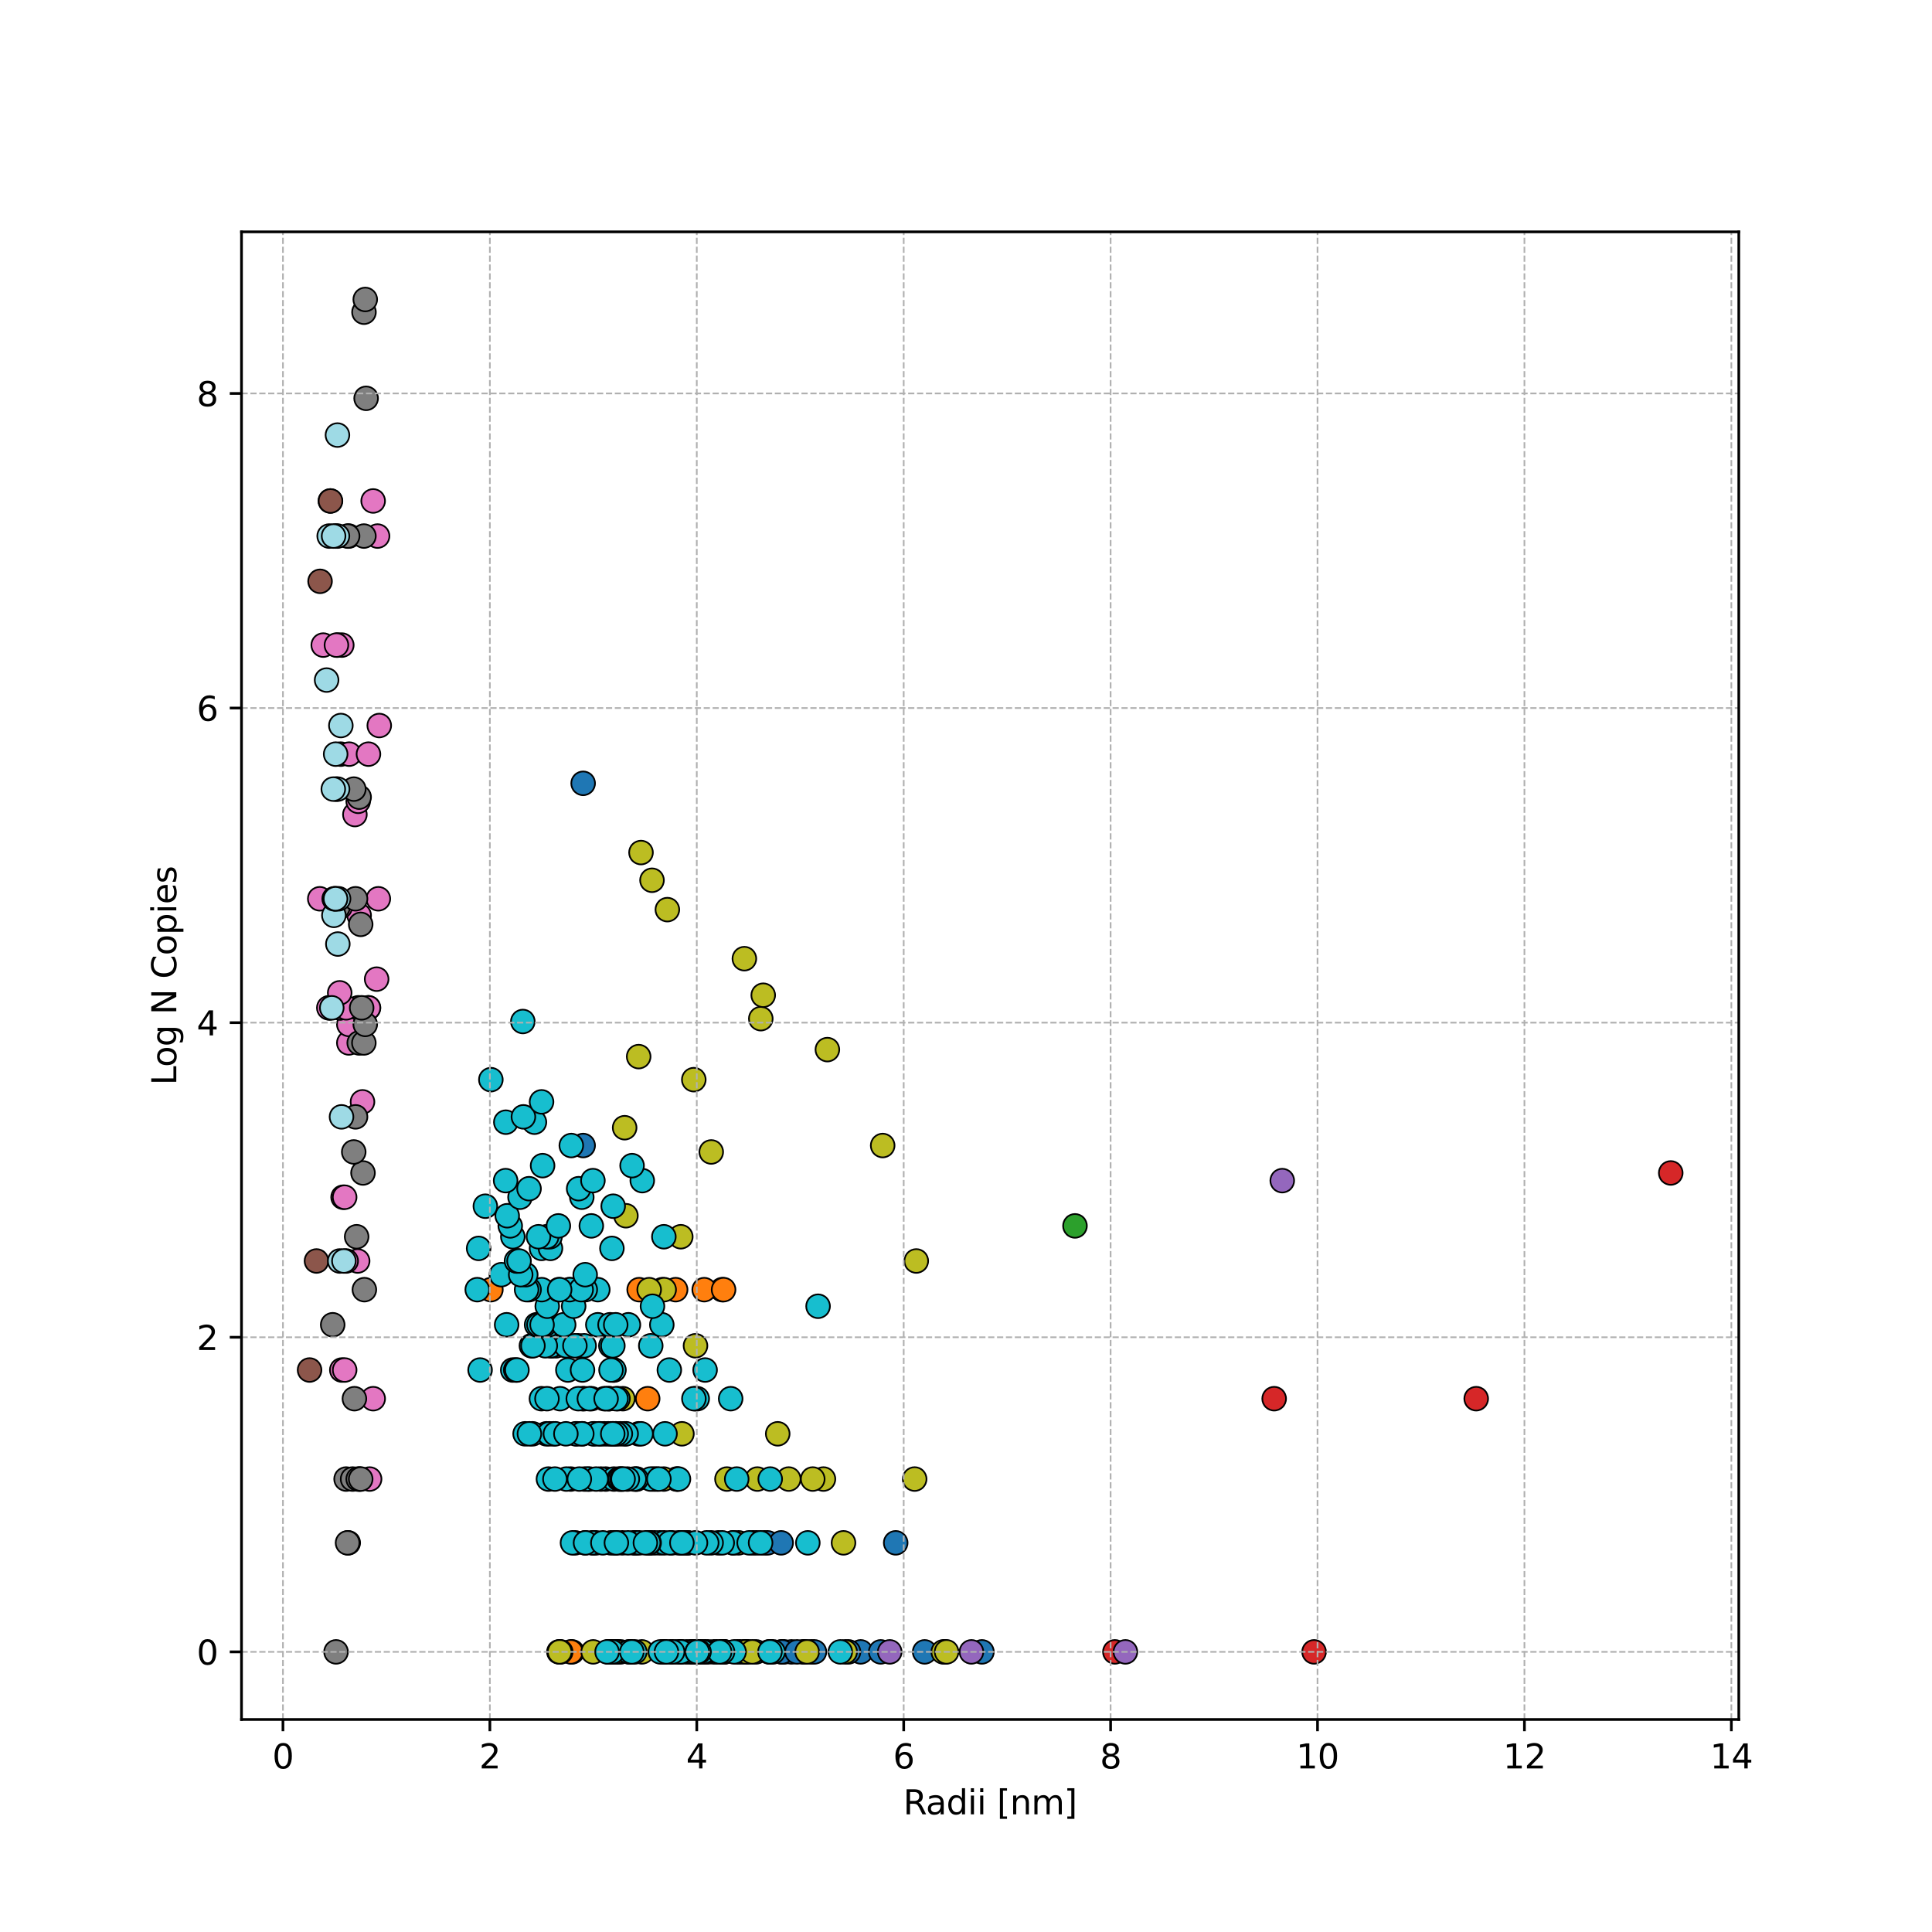 <?xml version="1.0" encoding="utf-8" standalone="no"?>
<!DOCTYPE svg PUBLIC "-//W3C//DTD SVG 1.1//EN"
  "http://www.w3.org/Graphics/SVG/1.1/DTD/svg11.dtd">
<svg xmlns:xlink="http://www.w3.org/1999/xlink" width="576pt" height="576pt" viewBox="0 0 576 576" xmlns="http://www.w3.org/2000/svg" version="1.1">
 <defs>
  <style type="text/css">*{stroke-linejoin: round; stroke-linecap: butt}</style>
 </defs>
 <g id="figure_1">
  <g id="patch_1">
   <path d="M 0 576 
L 576 576 
L 576 0 
L 0 0 
z
" style="fill: #ffffff"/>
  </g>
  <g id="axes_1">
   <g id="patch_2">
    <path d="M 72 512.64 
L 518.4 512.64 
L 518.4 69.12 
L 72 69.12 
z
" style="fill: #ffffff"/>
   </g>
   <g id="PathCollection_1">
    <defs>
     <path id="mc94fa89811" d="M 0 3.536 
C 0.938 3.536 1.837 3.163 2.5 2.5 
C 3.163 1.837 3.536 0.938 3.536 0 
C 3.536 -0.938 3.163 -1.837 2.5 -2.5 
C 1.837 -3.163 0.938 -3.536 0 -3.536 
C -0.938 -3.536 -1.837 -3.163 -2.5 -2.5 
C -3.163 -1.837 -3.536 -0.938 -3.536 0 
C -3.536 0.938 -3.163 1.837 -2.5 2.5 
C -1.837 3.163 -0.938 3.536 0 3.536 
z
" style="stroke: #000000; stroke-width: 0.5"/>
    </defs>
    <g clip-path="url(#p85dcc67818)">
     <use xlink:href="#mc94fa89811" x="206.709" y="492.48" style="fill: #1f77b4; stroke: #000000; stroke-width: 0.5"/>
     <use xlink:href="#mc94fa89811" x="219.84" y="492.48" style="fill: #1f77b4; stroke: #000000; stroke-width: 0.5"/>
     <use xlink:href="#mc94fa89811" x="239.696" y="492.48" style="fill: #1f77b4; stroke: #000000; stroke-width: 0.5"/>
     <use xlink:href="#mc94fa89811" x="256.599" y="492.48" style="fill: #1f77b4; stroke: #000000; stroke-width: 0.5"/>
     <use xlink:href="#mc94fa89811" x="197.831" y="492.48" style="fill: #1f77b4; stroke: #000000; stroke-width: 0.5"/>
     <use xlink:href="#mc94fa89811" x="212.78" y="492.48" style="fill: #1f77b4; stroke: #000000; stroke-width: 0.5"/>
     <use xlink:href="#mc94fa89811" x="201.589" y="492.48" style="fill: #1f77b4; stroke: #000000; stroke-width: 0.5"/>
     <use xlink:href="#mc94fa89811" x="215.952" y="492.48" style="fill: #1f77b4; stroke: #000000; stroke-width: 0.5"/>
     <use xlink:href="#mc94fa89811" x="229.644" y="492.48" style="fill: #1f77b4; stroke: #000000; stroke-width: 0.5"/>
     <use xlink:href="#mc94fa89811" x="239.455" y="492.48" style="fill: #1f77b4; stroke: #000000; stroke-width: 0.5"/>
     <use xlink:href="#mc94fa89811" x="223.085" y="492.48" style="fill: #1f77b4; stroke: #000000; stroke-width: 0.5"/>
     <use xlink:href="#mc94fa89811" x="233.835" y="492.48" style="fill: #1f77b4; stroke: #000000; stroke-width: 0.5"/>
     <use xlink:href="#mc94fa89811" x="235.961" y="492.48" style="fill: #1f77b4; stroke: #000000; stroke-width: 0.5"/>
     <use xlink:href="#mc94fa89811" x="252.976" y="492.48" style="fill: #1f77b4; stroke: #000000; stroke-width: 0.5"/>
     <use xlink:href="#mc94fa89811" x="185.015" y="492.48" style="fill: #1f77b4; stroke: #000000; stroke-width: 0.5"/>
     <use xlink:href="#mc94fa89811" x="204.563" y="492.48" style="fill: #1f77b4; stroke: #000000; stroke-width: 0.5"/>
     <use xlink:href="#mc94fa89811" x="281.735" y="492.48" style="fill: #1f77b4; stroke: #000000; stroke-width: 0.5"/>
     <use xlink:href="#mc94fa89811" x="292.748" y="492.48" style="fill: #1f77b4; stroke: #000000; stroke-width: 0.5"/>
     <use xlink:href="#mc94fa89811" x="232.933" y="492.48" style="fill: #1f77b4; stroke: #000000; stroke-width: 0.5"/>
     <use xlink:href="#mc94fa89811" x="241.834" y="492.48" style="fill: #1f77b4; stroke: #000000; stroke-width: 0.5"/>
     <use xlink:href="#mc94fa89811" x="225.408" y="492.48" style="fill: #1f77b4; stroke: #000000; stroke-width: 0.5"/>
     <use xlink:href="#mc94fa89811" x="233.178" y="492.48" style="fill: #1f77b4; stroke: #000000; stroke-width: 0.5"/>
     <use xlink:href="#mc94fa89811" x="208.397" y="492.48" style="fill: #1f77b4; stroke: #000000; stroke-width: 0.5"/>
     <use xlink:href="#mc94fa89811" x="222.286" y="492.48" style="fill: #1f77b4; stroke: #000000; stroke-width: 0.5"/>
     <use xlink:href="#mc94fa89811" x="215.593" y="492.48" style="fill: #1f77b4; stroke: #000000; stroke-width: 0.5"/>
     <use xlink:href="#mc94fa89811" x="237.619" y="492.48" style="fill: #1f77b4; stroke: #000000; stroke-width: 0.5"/>
     <use xlink:href="#mc94fa89811" x="221.914" y="492.48" style="fill: #1f77b4; stroke: #000000; stroke-width: 0.5"/>
     <use xlink:href="#mc94fa89811" x="242.81" y="492.48" style="fill: #1f77b4; stroke: #000000; stroke-width: 0.5"/>
     <use xlink:href="#mc94fa89811" x="262.569" y="492.48" style="fill: #1f77b4; stroke: #000000; stroke-width: 0.5"/>
     <use xlink:href="#mc94fa89811" x="275.677" y="492.48" style="fill: #1f77b4; stroke: #000000; stroke-width: 0.5"/>
     <use xlink:href="#mc94fa89811" x="170.573" y="492.48" style="fill: #1f77b4; stroke: #000000; stroke-width: 0.5"/>
     <use xlink:href="#mc94fa89811" x="220.682" y="492.48" style="fill: #1f77b4; stroke: #000000; stroke-width: 0.5"/>
     <use xlink:href="#mc94fa89811" x="267.039" y="459.973" style="fill: #1f77b4; stroke: #000000; stroke-width: 0.5"/>
     <use xlink:href="#mc94fa89811" x="227.872" y="459.973" style="fill: #1f77b4; stroke: #000000; stroke-width: 0.5"/>
     <use xlink:href="#mc94fa89811" x="228.854" y="459.973" style="fill: #1f77b4; stroke: #000000; stroke-width: 0.5"/>
     <use xlink:href="#mc94fa89811" x="225.53" y="459.973" style="fill: #1f77b4; stroke: #000000; stroke-width: 0.5"/>
     <use xlink:href="#mc94fa89811" x="232.895" y="459.973" style="fill: #1f77b4; stroke: #000000; stroke-width: 0.5"/>
     <use xlink:href="#mc94fa89811" x="173.854" y="341.523" style="fill: #1f77b4; stroke: #000000; stroke-width: 0.5"/>
     <use xlink:href="#mc94fa89811" x="173.854" y="233.538" style="fill: #1f77b4; stroke: #000000; stroke-width: 0.5"/>
    </g>
   </g>
   <g id="PathCollection_2">
    <defs>
     <path id="m66acef8390" d="M 0 3.536 
C 0.938 3.536 1.837 3.163 2.5 2.5 
C 3.163 1.837 3.536 0.938 3.536 0 
C 3.536 -0.938 3.163 -1.837 2.5 -2.5 
C 1.837 -3.163 0.938 -3.536 0 -3.536 
C -0.938 -3.536 -1.837 -3.163 -2.5 -2.5 
C -3.163 -1.837 -3.536 -0.938 -3.536 0 
C -3.536 0.938 -3.163 1.837 -2.5 2.5 
C -1.837 3.163 -0.938 3.536 0 3.536 
z
" style="stroke: #000000; stroke-width: 0.5"/>
    </defs>
    <g clip-path="url(#p85dcc67818)">
     <use xlink:href="#m66acef8390" x="170.157" y="492.48" style="fill: #ff7f0e; stroke: #000000; stroke-width: 0.5"/>
     <use xlink:href="#m66acef8390" x="193.102" y="417.001" style="fill: #ff7f0e; stroke: #000000; stroke-width: 0.5"/>
     <use xlink:href="#m66acef8390" x="215.312" y="384.495" style="fill: #ff7f0e; stroke: #000000; stroke-width: 0.5"/>
     <use xlink:href="#m66acef8390" x="209.941" y="384.495" style="fill: #ff7f0e; stroke: #000000; stroke-width: 0.5"/>
     <use xlink:href="#m66acef8390" x="201.427" y="384.495" style="fill: #ff7f0e; stroke: #000000; stroke-width: 0.5"/>
     <use xlink:href="#m66acef8390" x="146.349" y="384.495" style="fill: #ff7f0e; stroke: #000000; stroke-width: 0.5"/>
     <use xlink:href="#m66acef8390" x="169.848" y="384.495" style="fill: #ff7f0e; stroke: #000000; stroke-width: 0.5"/>
     <use xlink:href="#m66acef8390" x="190.548" y="384.495" style="fill: #ff7f0e; stroke: #000000; stroke-width: 0.5"/>
     <use xlink:href="#m66acef8390" x="215.725" y="384.495" style="fill: #ff7f0e; stroke: #000000; stroke-width: 0.5"/>
    </g>
   </g>
   <g id="PathCollection_3">
    <defs>
     <path id="mf3cd38bfa2" d="M 0 3.536 
C 0.938 3.536 1.837 3.163 2.5 2.5 
C 3.163 1.837 3.536 0.938 3.536 0 
C 3.536 -0.938 3.163 -1.837 2.5 -2.5 
C 1.837 -3.163 0.938 -3.536 0 -3.536 
C -0.938 -3.536 -1.837 -3.163 -2.5 -2.5 
C -3.163 -1.837 -3.536 -0.938 -3.536 0 
C -3.536 0.938 -3.163 1.837 -2.5 2.5 
C -1.837 3.163 -0.938 3.536 0 3.536 
z
" style="stroke: #000000; stroke-width: 0.5"/>
    </defs>
    <g clip-path="url(#p85dcc67818)">
     <use xlink:href="#mf3cd38bfa2" x="320.49" y="365.479" style="fill: #2ca02c; stroke: #000000; stroke-width: 0.5"/>
    </g>
   </g>
   <g id="PathCollection_4">
    <defs>
     <path id="md35f512e67" d="M 0 3.536 
C 0.938 3.536 1.837 3.163 2.5 2.5 
C 3.163 1.837 3.536 0.938 3.536 0 
C 3.536 -0.938 3.163 -1.837 2.5 -2.5 
C 1.837 -3.163 0.938 -3.536 0 -3.536 
C -0.938 -3.536 -1.837 -3.163 -2.5 -2.5 
C -3.163 -1.837 -3.536 -0.938 -3.536 0 
C -3.536 0.938 -3.163 1.837 -2.5 2.5 
C -1.837 3.163 -0.938 3.536 0 3.536 
z
" style="stroke: #000000; stroke-width: 0.5"/>
    </defs>
    <g clip-path="url(#p85dcc67818)">
     <use xlink:href="#md35f512e67" x="187.798" y="492.48" style="fill: #d62728; stroke: #000000; stroke-width: 0.5"/>
     <use xlink:href="#md35f512e67" x="332.392" y="492.48" style="fill: #d62728; stroke: #000000; stroke-width: 0.5"/>
     <use xlink:href="#md35f512e67" x="391.77" y="492.48" style="fill: #d62728; stroke: #000000; stroke-width: 0.5"/>
     <use xlink:href="#md35f512e67" x="379.873" y="417.001" style="fill: #d62728; stroke: #000000; stroke-width: 0.5"/>
     <use xlink:href="#md35f512e67" x="440.108" y="417.001" style="fill: #d62728; stroke: #000000; stroke-width: 0.5"/>
     <use xlink:href="#md35f512e67" x="182.878" y="408.451" style="fill: #d62728; stroke: #000000; stroke-width: 0.5"/>
     <use xlink:href="#md35f512e67" x="498.109" y="349.7" style="fill: #d62728; stroke: #000000; stroke-width: 0.5"/>
    </g>
   </g>
   <g id="PathCollection_5">
    <defs>
     <path id="ma0c7bf65f9" d="M 0 3.536 
C 0.938 3.536 1.837 3.163 2.5 2.5 
C 3.163 1.837 3.536 0.938 3.536 0 
C 3.536 -0.938 3.163 -1.837 2.5 -2.5 
C 1.837 -3.163 0.938 -3.536 0 -3.536 
C -0.938 -3.536 -1.837 -3.163 -2.5 -2.5 
C -3.163 -1.837 -3.536 -0.938 -3.536 0 
C -3.536 0.938 -3.163 1.837 -2.5 2.5 
C -1.837 3.163 -0.938 3.536 0 3.536 
z
" style="stroke: #000000; stroke-width: 0.5"/>
    </defs>
    <g clip-path="url(#p85dcc67818)">
     <use xlink:href="#ma0c7bf65f9" x="265.26" y="492.48" style="fill: #9467bd; stroke: #000000; stroke-width: 0.5"/>
     <use xlink:href="#ma0c7bf65f9" x="289.616" y="492.48" style="fill: #9467bd; stroke: #000000; stroke-width: 0.5"/>
     <use xlink:href="#ma0c7bf65f9" x="335.521" y="492.48" style="fill: #9467bd; stroke: #000000; stroke-width: 0.5"/>
     <use xlink:href="#ma0c7bf65f9" x="171.626" y="384.495" style="fill: #9467bd; stroke: #000000; stroke-width: 0.5"/>
     <use xlink:href="#ma0c7bf65f9" x="382.281" y="351.988" style="fill: #9467bd; stroke: #000000; stroke-width: 0.5"/>
    </g>
   </g>
   <g id="PathCollection_6">
    <defs>
     <path id="m82dda1b7f2" d="M 0 3.536 
C 0.938 3.536 1.837 3.163 2.5 2.5 
C 3.163 1.837 3.536 0.938 3.536 0 
C 3.536 -0.938 3.163 -1.837 2.5 -2.5 
C 1.837 -3.163 0.938 -3.536 0 -3.536 
C -0.938 -3.536 -1.837 -3.163 -2.5 -2.5 
C -3.163 -1.837 -3.536 -0.938 -3.536 0 
C -3.536 0.938 -3.163 1.837 -2.5 2.5 
C -1.837 3.163 -0.938 3.536 0 3.536 
z
" style="stroke: #000000; stroke-width: 0.5"/>
    </defs>
    <g clip-path="url(#p85dcc67818)">
     <use xlink:href="#m82dda1b7f2" x="92.291" y="408.451" style="fill: #8c564b; stroke: #000000; stroke-width: 0.5"/>
     <use xlink:href="#m82dda1b7f2" x="94.352" y="375.944" style="fill: #8c564b; stroke: #000000; stroke-width: 0.5"/>
     <use xlink:href="#m82dda1b7f2" x="101.576" y="224.831" style="fill: #8c564b; stroke: #000000; stroke-width: 0.5"/>
     <use xlink:href="#m82dda1b7f2" x="100.686" y="192.324" style="fill: #8c564b; stroke: #000000; stroke-width: 0.5"/>
     <use xlink:href="#m82dda1b7f2" x="95.42" y="173.309" style="fill: #8c564b; stroke: #000000; stroke-width: 0.5"/>
     <use xlink:href="#m82dda1b7f2" x="98.483" y="149.353" style="fill: #8c564b; stroke: #000000; stroke-width: 0.5"/>
     <use xlink:href="#m82dda1b7f2" x="98.532" y="149.353" style="fill: #8c564b; stroke: #000000; stroke-width: 0.5"/>
    </g>
   </g>
   <g id="PathCollection_7">
    <defs>
     <path id="mca311582cb" d="M 0 3.536 
C 0.938 3.536 1.837 3.163 2.5 2.5 
C 3.163 1.837 3.536 0.938 3.536 0 
C 3.536 -0.938 3.163 -1.837 2.5 -2.5 
C 1.837 -3.163 0.938 -3.536 0 -3.536 
C -0.938 -3.536 -1.837 -3.163 -2.5 -2.5 
C -3.163 -1.837 -3.536 -0.938 -3.536 0 
C -3.536 0.938 -3.163 1.837 -2.5 2.5 
C -1.837 3.163 -0.938 3.536 0 3.536 
z
" style="stroke: #000000; stroke-width: 0.5"/>
    </defs>
    <g clip-path="url(#p85dcc67818)">
     <use xlink:href="#mca311582cb" x="110.19" y="440.958" style="fill: #e377c2; stroke: #000000; stroke-width: 0.5"/>
     <use xlink:href="#mca311582cb" x="111.261" y="417.001" style="fill: #e377c2; stroke: #000000; stroke-width: 0.5"/>
     <use xlink:href="#mca311582cb" x="101.903" y="408.451" style="fill: #e377c2; stroke: #000000; stroke-width: 0.5"/>
     <use xlink:href="#mca311582cb" x="102.754" y="408.451" style="fill: #e377c2; stroke: #000000; stroke-width: 0.5"/>
     <use xlink:href="#mca311582cb" x="106.63" y="375.944" style="fill: #e377c2; stroke: #000000; stroke-width: 0.5"/>
     <use xlink:href="#mca311582cb" x="103.206" y="375.944" style="fill: #e377c2; stroke: #000000; stroke-width: 0.5"/>
     <use xlink:href="#mca311582cb" x="102.28" y="356.929" style="fill: #e377c2; stroke: #000000; stroke-width: 0.5"/>
     <use xlink:href="#mca311582cb" x="102.754" y="356.929" style="fill: #e377c2; stroke: #000000; stroke-width: 0.5"/>
     <use xlink:href="#mca311582cb" x="108.071" y="328.503" style="fill: #e377c2; stroke: #000000; stroke-width: 0.5"/>
     <use xlink:href="#mca311582cb" x="103.998" y="310.931" style="fill: #e377c2; stroke: #000000; stroke-width: 0.5"/>
     <use xlink:href="#mca311582cb" x="103.998" y="305.407" style="fill: #e377c2; stroke: #000000; stroke-width: 0.5"/>
     <use xlink:href="#mca311582cb" x="101.379" y="300.466" style="fill: #e377c2; stroke: #000000; stroke-width: 0.5"/>
     <use xlink:href="#mca311582cb" x="101.379" y="300.466" style="fill: #e377c2; stroke: #000000; stroke-width: 0.5"/>
     <use xlink:href="#mca311582cb" x="98.289" y="300.466" style="fill: #e377c2; stroke: #000000; stroke-width: 0.5"/>
     <use xlink:href="#mca311582cb" x="106.798" y="300.466" style="fill: #e377c2; stroke: #000000; stroke-width: 0.5"/>
     <use xlink:href="#mca311582cb" x="98.032" y="300.466" style="fill: #e377c2; stroke: #000000; stroke-width: 0.5"/>
     <use xlink:href="#mca311582cb" x="103.206" y="300.466" style="fill: #e377c2; stroke: #000000; stroke-width: 0.5"/>
     <use xlink:href="#mca311582cb" x="109.848" y="300.466" style="fill: #e377c2; stroke: #000000; stroke-width: 0.5"/>
     <use xlink:href="#mca311582cb" x="109.848" y="300.466" style="fill: #e377c2; stroke: #000000; stroke-width: 0.5"/>
     <use xlink:href="#mca311582cb" x="101.277" y="295.996" style="fill: #e377c2; stroke: #000000; stroke-width: 0.5"/>
     <use xlink:href="#mca311582cb" x="112.289" y="291.915" style="fill: #e377c2; stroke: #000000; stroke-width: 0.5"/>
     <use xlink:href="#mca311582cb" x="107.075" y="272.9" style="fill: #e377c2; stroke: #000000; stroke-width: 0.5"/>
     <use xlink:href="#mca311582cb" x="101.45" y="270.364" style="fill: #e377c2; stroke: #000000; stroke-width: 0.5"/>
     <use xlink:href="#mca311582cb" x="112.795" y="267.959" style="fill: #e377c2; stroke: #000000; stroke-width: 0.5"/>
     <use xlink:href="#mca311582cb" x="95.331" y="267.959" style="fill: #e377c2; stroke: #000000; stroke-width: 0.5"/>
     <use xlink:href="#mca311582cb" x="105.805" y="242.844" style="fill: #e377c2; stroke: #000000; stroke-width: 0.5"/>
     <use xlink:href="#mca311582cb" x="106.787" y="238.897" style="fill: #e377c2; stroke: #000000; stroke-width: 0.5"/>
     <use xlink:href="#mca311582cb" x="100.191" y="235.257" style="fill: #e377c2; stroke: #000000; stroke-width: 0.5"/>
     <use xlink:href="#mca311582cb" x="104.097" y="224.831" style="fill: #e377c2; stroke: #000000; stroke-width: 0.5"/>
     <use xlink:href="#mca311582cb" x="109.848" y="224.831" style="fill: #e377c2; stroke: #000000; stroke-width: 0.5"/>
     <use xlink:href="#mca311582cb" x="113.072" y="216.307" style="fill: #e377c2; stroke: #000000; stroke-width: 0.5"/>
     <use xlink:href="#mca311582cb" x="101.903" y="192.324" style="fill: #e377c2; stroke: #000000; stroke-width: 0.5"/>
     <use xlink:href="#mca311582cb" x="96.368" y="192.324" style="fill: #e377c2; stroke: #000000; stroke-width: 0.5"/>
     <use xlink:href="#mca311582cb" x="100.299" y="192.324" style="fill: #e377c2; stroke: #000000; stroke-width: 0.5"/>
     <use xlink:href="#mca311582cb" x="112.563" y="159.817" style="fill: #e377c2; stroke: #000000; stroke-width: 0.5"/>
     <use xlink:href="#mca311582cb" x="103.998" y="159.817" style="fill: #e377c2; stroke: #000000; stroke-width: 0.5"/>
     <use xlink:href="#mca311582cb" x="111.247" y="149.353" style="fill: #e377c2; stroke: #000000; stroke-width: 0.5"/>
    </g>
   </g>
   <g id="PathCollection_8">
    <defs>
     <path id="m8aaf49f02e" d="M 0 3.536 
C 0.938 3.536 1.837 3.163 2.5 2.5 
C 3.163 1.837 3.536 0.938 3.536 0 
C 3.536 -0.938 3.163 -1.837 2.5 -2.5 
C 1.837 -3.163 0.938 -3.536 0 -3.536 
C -0.938 -3.536 -1.837 -3.163 -2.5 -2.5 
C -3.163 -1.837 -3.536 -0.938 -3.536 0 
C -3.536 0.938 -3.163 1.837 -2.5 2.5 
C -1.837 3.163 -0.938 3.536 0 3.536 
z
" style="stroke: #000000; stroke-width: 0.5"/>
    </defs>
    <g clip-path="url(#p85dcc67818)">
     <use xlink:href="#m8aaf49f02e" x="100.187" y="492.48" style="fill: #7f7f7f; stroke: #000000; stroke-width: 0.5"/>
     <use xlink:href="#m8aaf49f02e" x="103.822" y="459.973" style="fill: #7f7f7f; stroke: #000000; stroke-width: 0.5"/>
     <use xlink:href="#m8aaf49f02e" x="103.613" y="459.973" style="fill: #7f7f7f; stroke: #000000; stroke-width: 0.5"/>
     <use xlink:href="#m8aaf49f02e" x="107.24" y="440.958" style="fill: #7f7f7f; stroke: #000000; stroke-width: 0.5"/>
     <use xlink:href="#m8aaf49f02e" x="103.181" y="440.958" style="fill: #7f7f7f; stroke: #000000; stroke-width: 0.5"/>
     <use xlink:href="#m8aaf49f02e" x="105.127" y="440.958" style="fill: #7f7f7f; stroke: #000000; stroke-width: 0.5"/>
     <use xlink:href="#m8aaf49f02e" x="106.783" y="440.958" style="fill: #7f7f7f; stroke: #000000; stroke-width: 0.5"/>
     <use xlink:href="#m8aaf49f02e" x="107.536" y="440.958" style="fill: #7f7f7f; stroke: #000000; stroke-width: 0.5"/>
     <use xlink:href="#m8aaf49f02e" x="105.657" y="417.001" style="fill: #7f7f7f; stroke: #000000; stroke-width: 0.5"/>
     <use xlink:href="#m8aaf49f02e" x="99.188" y="394.959" style="fill: #7f7f7f; stroke: #000000; stroke-width: 0.5"/>
     <use xlink:href="#m8aaf49f02e" x="108.63" y="384.495" style="fill: #7f7f7f; stroke: #000000; stroke-width: 0.5"/>
     <use xlink:href="#m8aaf49f02e" x="106.326" y="368.715" style="fill: #7f7f7f; stroke: #000000; stroke-width: 0.5"/>
     <use xlink:href="#m8aaf49f02e" x="108.223" y="349.7" style="fill: #7f7f7f; stroke: #000000; stroke-width: 0.5"/>
     <use xlink:href="#m8aaf49f02e" x="105.461" y="343.437" style="fill: #7f7f7f; stroke: #000000; stroke-width: 0.5"/>
     <use xlink:href="#m8aaf49f02e" x="105.997" y="332.973" style="fill: #7f7f7f; stroke: #000000; stroke-width: 0.5"/>
     <use xlink:href="#m8aaf49f02e" x="107.09" y="310.931" style="fill: #7f7f7f; stroke: #000000; stroke-width: 0.5"/>
     <use xlink:href="#m8aaf49f02e" x="108.478" y="310.931" style="fill: #7f7f7f; stroke: #000000; stroke-width: 0.5"/>
     <use xlink:href="#m8aaf49f02e" x="108.893" y="305.407" style="fill: #7f7f7f; stroke: #000000; stroke-width: 0.5"/>
     <use xlink:href="#m8aaf49f02e" x="107.823" y="300.466" style="fill: #7f7f7f; stroke: #000000; stroke-width: 0.5"/>
     <use xlink:href="#m8aaf49f02e" x="107.536" y="275.581" style="fill: #7f7f7f; stroke: #000000; stroke-width: 0.5"/>
     <use xlink:href="#m8aaf49f02e" x="100.788" y="270.364" style="fill: #7f7f7f; stroke: #000000; stroke-width: 0.5"/>
     <use xlink:href="#m8aaf49f02e" x="105.997" y="267.959" style="fill: #7f7f7f; stroke: #000000; stroke-width: 0.5"/>
     <use xlink:href="#m8aaf49f02e" x="107.071" y="237.652" style="fill: #7f7f7f; stroke: #000000; stroke-width: 0.5"/>
     <use xlink:href="#m8aaf49f02e" x="105.483" y="235.257" style="fill: #7f7f7f; stroke: #000000; stroke-width: 0.5"/>
     <use xlink:href="#m8aaf49f02e" x="108.495" y="159.817" style="fill: #7f7f7f; stroke: #000000; stroke-width: 0.5"/>
     <use xlink:href="#m8aaf49f02e" x="103.639" y="159.817" style="fill: #7f7f7f; stroke: #000000; stroke-width: 0.5"/>
     <use xlink:href="#m8aaf49f02e" x="109.15" y="118.754" style="fill: #7f7f7f; stroke: #000000; stroke-width: 0.5"/>
     <use xlink:href="#m8aaf49f02e" x="108.512" y="93.073" style="fill: #7f7f7f; stroke: #000000; stroke-width: 0.5"/>
     <use xlink:href="#m8aaf49f02e" x="108.893" y="89.28" style="fill: #7f7f7f; stroke: #000000; stroke-width: 0.5"/>
    </g>
   </g>
   <g id="PathCollection_9">
    <defs>
     <path id="m1848489705" d="M 0 3.536 
C 0.938 3.536 1.837 3.163 2.5 2.5 
C 3.163 1.837 3.536 0.938 3.536 0 
C 3.536 -0.938 3.163 -1.837 2.5 -2.5 
C 1.837 -3.163 0.938 -3.536 0 -3.536 
C -0.938 -3.536 -1.837 -3.163 -2.5 -2.5 
C -3.163 -1.837 -3.536 -0.938 -3.536 0 
C -3.536 0.938 -3.163 1.837 -2.5 2.5 
C -1.837 3.163 -0.938 3.536 0 3.536 
z
" style="stroke: #000000; stroke-width: 0.5"/>
    </defs>
    <g clip-path="url(#p85dcc67818)">
     <use xlink:href="#m1848489705" x="205.73" y="492.48" style="fill: #bcbd22; stroke: #000000; stroke-width: 0.5"/>
     <use xlink:href="#m1848489705" x="222.343" y="492.48" style="fill: #bcbd22; stroke: #000000; stroke-width: 0.5"/>
     <use xlink:href="#m1848489705" x="191.381" y="492.48" style="fill: #bcbd22; stroke: #000000; stroke-width: 0.5"/>
     <use xlink:href="#m1848489705" x="229.238" y="492.48" style="fill: #bcbd22; stroke: #000000; stroke-width: 0.5"/>
     <use xlink:href="#m1848489705" x="211.082" y="492.48" style="fill: #bcbd22; stroke: #000000; stroke-width: 0.5"/>
     <use xlink:href="#m1848489705" x="206.568" y="492.48" style="fill: #bcbd22; stroke: #000000; stroke-width: 0.5"/>
     <use xlink:href="#m1848489705" x="166.623" y="492.48" style="fill: #bcbd22; stroke: #000000; stroke-width: 0.5"/>
     <use xlink:href="#m1848489705" x="167.178" y="492.48" style="fill: #bcbd22; stroke: #000000; stroke-width: 0.5"/>
     <use xlink:href="#m1848489705" x="166.852" y="492.48" style="fill: #bcbd22; stroke: #000000; stroke-width: 0.5"/>
     <use xlink:href="#m1848489705" x="281.221" y="492.48" style="fill: #bcbd22; stroke: #000000; stroke-width: 0.5"/>
     <use xlink:href="#m1848489705" x="251.959" y="492.48" style="fill: #bcbd22; stroke: #000000; stroke-width: 0.5"/>
     <use xlink:href="#m1848489705" x="181.436" y="492.48" style="fill: #bcbd22; stroke: #000000; stroke-width: 0.5"/>
     <use xlink:href="#m1848489705" x="216.022" y="492.48" style="fill: #bcbd22; stroke: #000000; stroke-width: 0.5"/>
     <use xlink:href="#m1848489705" x="215.503" y="492.48" style="fill: #bcbd22; stroke: #000000; stroke-width: 0.5"/>
     <use xlink:href="#m1848489705" x="224.283" y="492.48" style="fill: #bcbd22; stroke: #000000; stroke-width: 0.5"/>
     <use xlink:href="#m1848489705" x="183.712" y="492.48" style="fill: #bcbd22; stroke: #000000; stroke-width: 0.5"/>
     <use xlink:href="#m1848489705" x="182.143" y="492.48" style="fill: #bcbd22; stroke: #000000; stroke-width: 0.5"/>
     <use xlink:href="#m1848489705" x="176.849" y="492.48" style="fill: #bcbd22; stroke: #000000; stroke-width: 0.5"/>
     <use xlink:href="#m1848489705" x="184.074" y="492.48" style="fill: #bcbd22; stroke: #000000; stroke-width: 0.5"/>
     <use xlink:href="#m1848489705" x="240.637" y="492.48" style="fill: #bcbd22; stroke: #000000; stroke-width: 0.5"/>
     <use xlink:href="#m1848489705" x="182.109" y="492.48" style="fill: #bcbd22; stroke: #000000; stroke-width: 0.5"/>
     <use xlink:href="#m1848489705" x="183.664" y="492.48" style="fill: #bcbd22; stroke: #000000; stroke-width: 0.5"/>
     <use xlink:href="#m1848489705" x="208.329" y="492.48" style="fill: #bcbd22; stroke: #000000; stroke-width: 0.5"/>
     <use xlink:href="#m1848489705" x="181.463" y="492.48" style="fill: #bcbd22; stroke: #000000; stroke-width: 0.5"/>
     <use xlink:href="#m1848489705" x="282.21" y="492.48" style="fill: #bcbd22; stroke: #000000; stroke-width: 0.5"/>
     <use xlink:href="#m1848489705" x="220.203" y="459.973" style="fill: #bcbd22; stroke: #000000; stroke-width: 0.5"/>
     <use xlink:href="#m1848489705" x="183.195" y="459.973" style="fill: #bcbd22; stroke: #000000; stroke-width: 0.5"/>
     <use xlink:href="#m1848489705" x="251.477" y="459.973" style="fill: #bcbd22; stroke: #000000; stroke-width: 0.5"/>
     <use xlink:href="#m1848489705" x="205.061" y="459.973" style="fill: #bcbd22; stroke: #000000; stroke-width: 0.5"/>
     <use xlink:href="#m1848489705" x="214.132" y="459.973" style="fill: #bcbd22; stroke: #000000; stroke-width: 0.5"/>
     <use xlink:href="#m1848489705" x="245.494" y="440.958" style="fill: #bcbd22; stroke: #000000; stroke-width: 0.5"/>
     <use xlink:href="#m1848489705" x="235.137" y="440.958" style="fill: #bcbd22; stroke: #000000; stroke-width: 0.5"/>
     <use xlink:href="#m1848489705" x="242.309" y="440.958" style="fill: #bcbd22; stroke: #000000; stroke-width: 0.5"/>
     <use xlink:href="#m1848489705" x="201.989" y="440.958" style="fill: #bcbd22; stroke: #000000; stroke-width: 0.5"/>
     <use xlink:href="#m1848489705" x="195.684" y="440.958" style="fill: #bcbd22; stroke: #000000; stroke-width: 0.5"/>
     <use xlink:href="#m1848489705" x="194.844" y="440.958" style="fill: #bcbd22; stroke: #000000; stroke-width: 0.5"/>
     <use xlink:href="#m1848489705" x="225.798" y="440.958" style="fill: #bcbd22; stroke: #000000; stroke-width: 0.5"/>
     <use xlink:href="#m1848489705" x="201.7" y="440.958" style="fill: #bcbd22; stroke: #000000; stroke-width: 0.5"/>
     <use xlink:href="#m1848489705" x="189.813" y="440.958" style="fill: #bcbd22; stroke: #000000; stroke-width: 0.5"/>
     <use xlink:href="#m1848489705" x="174.251" y="440.958" style="fill: #bcbd22; stroke: #000000; stroke-width: 0.5"/>
     <use xlink:href="#m1848489705" x="197.889" y="440.958" style="fill: #bcbd22; stroke: #000000; stroke-width: 0.5"/>
     <use xlink:href="#m1848489705" x="216.732" y="440.958" style="fill: #bcbd22; stroke: #000000; stroke-width: 0.5"/>
     <use xlink:href="#m1848489705" x="272.687" y="440.958" style="fill: #bcbd22; stroke: #000000; stroke-width: 0.5"/>
     <use xlink:href="#m1848489705" x="203.306" y="427.466" style="fill: #bcbd22; stroke: #000000; stroke-width: 0.5"/>
     <use xlink:href="#m1848489705" x="231.866" y="427.466" style="fill: #bcbd22; stroke: #000000; stroke-width: 0.5"/>
     <use xlink:href="#m1848489705" x="181.576" y="417.001" style="fill: #bcbd22; stroke: #000000; stroke-width: 0.5"/>
     <use xlink:href="#m1848489705" x="185.702" y="417.001" style="fill: #bcbd22; stroke: #000000; stroke-width: 0.5"/>
     <use xlink:href="#m1848489705" x="173.643" y="417.001" style="fill: #bcbd22; stroke: #000000; stroke-width: 0.5"/>
     <use xlink:href="#m1848489705" x="207.35" y="401.222" style="fill: #bcbd22; stroke: #000000; stroke-width: 0.5"/>
     <use xlink:href="#m1848489705" x="197.431" y="384.495" style="fill: #bcbd22; stroke: #000000; stroke-width: 0.5"/>
     <use xlink:href="#m1848489705" x="198.005" y="384.495" style="fill: #bcbd22; stroke: #000000; stroke-width: 0.5"/>
     <use xlink:href="#m1848489705" x="193.54" y="384.495" style="fill: #bcbd22; stroke: #000000; stroke-width: 0.5"/>
     <use xlink:href="#m1848489705" x="273.175" y="375.944" style="fill: #bcbd22; stroke: #000000; stroke-width: 0.5"/>
     <use xlink:href="#m1848489705" x="202.968" y="368.715" style="fill: #bcbd22; stroke: #000000; stroke-width: 0.5"/>
     <use xlink:href="#m1848489705" x="186.61" y="362.453" style="fill: #bcbd22; stroke: #000000; stroke-width: 0.5"/>
     <use xlink:href="#m1848489705" x="212.043" y="343.437" style="fill: #bcbd22; stroke: #000000; stroke-width: 0.5"/>
     <use xlink:href="#m1848489705" x="263.156" y="341.523" style="fill: #bcbd22; stroke: #000000; stroke-width: 0.5"/>
     <use xlink:href="#m1848489705" x="186.227" y="336.208" style="fill: #bcbd22; stroke: #000000; stroke-width: 0.5"/>
     <use xlink:href="#m1848489705" x="206.844" y="321.886" style="fill: #bcbd22; stroke: #000000; stroke-width: 0.5"/>
     <use xlink:href="#m1848489705" x="190.409" y="315.011" style="fill: #bcbd22; stroke: #000000; stroke-width: 0.5"/>
     <use xlink:href="#m1848489705" x="246.672" y="312.926" style="fill: #bcbd22; stroke: #000000; stroke-width: 0.5"/>
     <use xlink:href="#m1848489705" x="226.82" y="303.701" style="fill: #bcbd22; stroke: #000000; stroke-width: 0.5"/>
     <use xlink:href="#m1848489705" x="227.543" y="296.712" style="fill: #bcbd22; stroke: #000000; stroke-width: 0.5"/>
     <use xlink:href="#m1848489705" x="221.919" y="285.816" style="fill: #bcbd22; stroke: #000000; stroke-width: 0.5"/>
     <use xlink:href="#m1848489705" x="198.965" y="271.194" style="fill: #bcbd22; stroke: #000000; stroke-width: 0.5"/>
     <use xlink:href="#m1848489705" x="194.384" y="262.435" style="fill: #bcbd22; stroke: #000000; stroke-width: 0.5"/>
     <use xlink:href="#m1848489705" x="191.104" y="254.175" style="fill: #bcbd22; stroke: #000000; stroke-width: 0.5"/>
    </g>
   </g>
   <g id="PathCollection_10">
    <defs>
     <path id="m0205f227ab" d="M 0 3.536 
C 0.938 3.536 1.837 3.163 2.5 2.5 
C 3.163 1.837 3.536 0.938 3.536 0 
C 3.536 -0.938 3.163 -1.837 2.5 -2.5 
C 1.837 -3.163 0.938 -3.536 0 -3.536 
C -0.938 -3.536 -1.837 -3.163 -2.5 -2.5 
C -3.163 -1.837 -3.536 -0.938 -3.536 0 
C -3.536 0.938 -3.163 1.837 -2.5 2.5 
C -1.837 3.163 -0.938 3.536 0 3.536 
z
" style="stroke: #000000; stroke-width: 0.5"/>
    </defs>
    <g clip-path="url(#p85dcc67818)">
     <use xlink:href="#m0205f227ab" x="202.761" y="492.48" style="fill: #17becf; stroke: #000000; stroke-width: 0.5"/>
     <use xlink:href="#m0205f227ab" x="230.487" y="492.48" style="fill: #17becf; stroke: #000000; stroke-width: 0.5"/>
     <use xlink:href="#m0205f227ab" x="250.518" y="492.48" style="fill: #17becf; stroke: #000000; stroke-width: 0.5"/>
     <use xlink:href="#m0205f227ab" x="207.749" y="492.48" style="fill: #17becf; stroke: #000000; stroke-width: 0.5"/>
     <use xlink:href="#m0205f227ab" x="187.488" y="492.48" style="fill: #17becf; stroke: #000000; stroke-width: 0.5"/>
     <use xlink:href="#m0205f227ab" x="182.544" y="492.48" style="fill: #17becf; stroke: #000000; stroke-width: 0.5"/>
     <use xlink:href="#m0205f227ab" x="206.704" y="492.48" style="fill: #17becf; stroke: #000000; stroke-width: 0.5"/>
     <use xlink:href="#m0205f227ab" x="203.013" y="492.48" style="fill: #17becf; stroke: #000000; stroke-width: 0.5"/>
     <use xlink:href="#m0205f227ab" x="213.623" y="492.48" style="fill: #17becf; stroke: #000000; stroke-width: 0.5"/>
     <use xlink:href="#m0205f227ab" x="210.186" y="492.48" style="fill: #17becf; stroke: #000000; stroke-width: 0.5"/>
     <use xlink:href="#m0205f227ab" x="218.85" y="492.48" style="fill: #17becf; stroke: #000000; stroke-width: 0.5"/>
     <use xlink:href="#m0205f227ab" x="180.989" y="492.48" style="fill: #17becf; stroke: #000000; stroke-width: 0.5"/>
     <use xlink:href="#m0205f227ab" x="189.251" y="492.48" style="fill: #17becf; stroke: #000000; stroke-width: 0.5"/>
     <use xlink:href="#m0205f227ab" x="202.996" y="492.48" style="fill: #17becf; stroke: #000000; stroke-width: 0.5"/>
     <use xlink:href="#m0205f227ab" x="209.603" y="492.48" style="fill: #17becf; stroke: #000000; stroke-width: 0.5"/>
     <use xlink:href="#m0205f227ab" x="199.89" y="492.48" style="fill: #17becf; stroke: #000000; stroke-width: 0.5"/>
     <use xlink:href="#m0205f227ab" x="215.427" y="492.48" style="fill: #17becf; stroke: #000000; stroke-width: 0.5"/>
     <use xlink:href="#m0205f227ab" x="214.551" y="492.48" style="fill: #17becf; stroke: #000000; stroke-width: 0.5"/>
     <use xlink:href="#m0205f227ab" x="200.516" y="492.48" style="fill: #17becf; stroke: #000000; stroke-width: 0.5"/>
     <use xlink:href="#m0205f227ab" x="207.866" y="492.48" style="fill: #17becf; stroke: #000000; stroke-width: 0.5"/>
     <use xlink:href="#m0205f227ab" x="198.081" y="492.48" style="fill: #17becf; stroke: #000000; stroke-width: 0.5"/>
     <use xlink:href="#m0205f227ab" x="188.378" y="492.48" style="fill: #17becf; stroke: #000000; stroke-width: 0.5"/>
     <use xlink:href="#m0205f227ab" x="196.858" y="492.48" style="fill: #17becf; stroke: #000000; stroke-width: 0.5"/>
     <use xlink:href="#m0205f227ab" x="229.55" y="492.48" style="fill: #17becf; stroke: #000000; stroke-width: 0.5"/>
     <use xlink:href="#m0205f227ab" x="208.408" y="492.48" style="fill: #17becf; stroke: #000000; stroke-width: 0.5"/>
     <use xlink:href="#m0205f227ab" x="198.692" y="492.48" style="fill: #17becf; stroke: #000000; stroke-width: 0.5"/>
     <use xlink:href="#m0205f227ab" x="207.889" y="492.48" style="fill: #17becf; stroke: #000000; stroke-width: 0.5"/>
     <use xlink:href="#m0205f227ab" x="182.117" y="459.973" style="fill: #17becf; stroke: #000000; stroke-width: 0.5"/>
     <use xlink:href="#m0205f227ab" x="204.943" y="459.973" style="fill: #17becf; stroke: #000000; stroke-width: 0.5"/>
     <use xlink:href="#m0205f227ab" x="203.213" y="459.973" style="fill: #17becf; stroke: #000000; stroke-width: 0.5"/>
     <use xlink:href="#m0205f227ab" x="193.493" y="459.973" style="fill: #17becf; stroke: #000000; stroke-width: 0.5"/>
     <use xlink:href="#m0205f227ab" x="189.471" y="459.973" style="fill: #17becf; stroke: #000000; stroke-width: 0.5"/>
     <use xlink:href="#m0205f227ab" x="188.909" y="459.973" style="fill: #17becf; stroke: #000000; stroke-width: 0.5"/>
     <use xlink:href="#m0205f227ab" x="189.548" y="459.973" style="fill: #17becf; stroke: #000000; stroke-width: 0.5"/>
     <use xlink:href="#m0205f227ab" x="196.707" y="459.973" style="fill: #17becf; stroke: #000000; stroke-width: 0.5"/>
     <use xlink:href="#m0205f227ab" x="176.94" y="459.973" style="fill: #17becf; stroke: #000000; stroke-width: 0.5"/>
     <use xlink:href="#m0205f227ab" x="218.658" y="459.973" style="fill: #17becf; stroke: #000000; stroke-width: 0.5"/>
     <use xlink:href="#m0205f227ab" x="174.414" y="459.973" style="fill: #17becf; stroke: #000000; stroke-width: 0.5"/>
     <use xlink:href="#m0205f227ab" x="193.866" y="459.973" style="fill: #17becf; stroke: #000000; stroke-width: 0.5"/>
     <use xlink:href="#m0205f227ab" x="218.497" y="459.973" style="fill: #17becf; stroke: #000000; stroke-width: 0.5"/>
     <use xlink:href="#m0205f227ab" x="200.345" y="459.973" style="fill: #17becf; stroke: #000000; stroke-width: 0.5"/>
     <use xlink:href="#m0205f227ab" x="195.16" y="459.973" style="fill: #17becf; stroke: #000000; stroke-width: 0.5"/>
     <use xlink:href="#m0205f227ab" x="224.445" y="459.973" style="fill: #17becf; stroke: #000000; stroke-width: 0.5"/>
     <use xlink:href="#m0205f227ab" x="215.318" y="459.973" style="fill: #17becf; stroke: #000000; stroke-width: 0.5"/>
     <use xlink:href="#m0205f227ab" x="171.481" y="459.973" style="fill: #17becf; stroke: #000000; stroke-width: 0.5"/>
     <use xlink:href="#m0205f227ab" x="204.054" y="459.973" style="fill: #17becf; stroke: #000000; stroke-width: 0.5"/>
     <use xlink:href="#m0205f227ab" x="202.324" y="459.973" style="fill: #17becf; stroke: #000000; stroke-width: 0.5"/>
     <use xlink:href="#m0205f227ab" x="177.694" y="459.973" style="fill: #17becf; stroke: #000000; stroke-width: 0.5"/>
     <use xlink:href="#m0205f227ab" x="223.336" y="459.973" style="fill: #17becf; stroke: #000000; stroke-width: 0.5"/>
     <use xlink:href="#m0205f227ab" x="212.013" y="459.973" style="fill: #17becf; stroke: #000000; stroke-width: 0.5"/>
     <use xlink:href="#m0205f227ab" x="226.758" y="459.973" style="fill: #17becf; stroke: #000000; stroke-width: 0.5"/>
     <use xlink:href="#m0205f227ab" x="183.715" y="459.973" style="fill: #17becf; stroke: #000000; stroke-width: 0.5"/>
     <use xlink:href="#m0205f227ab" x="176.589" y="459.973" style="fill: #17becf; stroke: #000000; stroke-width: 0.5"/>
     <use xlink:href="#m0205f227ab" x="210.699" y="459.973" style="fill: #17becf; stroke: #000000; stroke-width: 0.5"/>
     <use xlink:href="#m0205f227ab" x="198.005" y="459.973" style="fill: #17becf; stroke: #000000; stroke-width: 0.5"/>
     <use xlink:href="#m0205f227ab" x="199.703" y="459.973" style="fill: #17becf; stroke: #000000; stroke-width: 0.5"/>
     <use xlink:href="#m0205f227ab" x="193.535" y="459.973" style="fill: #17becf; stroke: #000000; stroke-width: 0.5"/>
     <use xlink:href="#m0205f227ab" x="185.53" y="459.973" style="fill: #17becf; stroke: #000000; stroke-width: 0.5"/>
     <use xlink:href="#m0205f227ab" x="170.674" y="459.973" style="fill: #17becf; stroke: #000000; stroke-width: 0.5"/>
     <use xlink:href="#m0205f227ab" x="193.342" y="459.973" style="fill: #17becf; stroke: #000000; stroke-width: 0.5"/>
     <use xlink:href="#m0205f227ab" x="240.842" y="459.973" style="fill: #17becf; stroke: #000000; stroke-width: 0.5"/>
     <use xlink:href="#m0205f227ab" x="174.566" y="459.973" style="fill: #17becf; stroke: #000000; stroke-width: 0.5"/>
     <use xlink:href="#m0205f227ab" x="179.736" y="459.973" style="fill: #17becf; stroke: #000000; stroke-width: 0.5"/>
     <use xlink:href="#m0205f227ab" x="190.574" y="459.973" style="fill: #17becf; stroke: #000000; stroke-width: 0.5"/>
     <use xlink:href="#m0205f227ab" x="187.23" y="459.973" style="fill: #17becf; stroke: #000000; stroke-width: 0.5"/>
     <use xlink:href="#m0205f227ab" x="207.348" y="459.973" style="fill: #17becf; stroke: #000000; stroke-width: 0.5"/>
     <use xlink:href="#m0205f227ab" x="183.761" y="459.973" style="fill: #17becf; stroke: #000000; stroke-width: 0.5"/>
     <use xlink:href="#m0205f227ab" x="192.411" y="459.973" style="fill: #17becf; stroke: #000000; stroke-width: 0.5"/>
     <use xlink:href="#m0205f227ab" x="203.294" y="459.973" style="fill: #17becf; stroke: #000000; stroke-width: 0.5"/>
     <use xlink:href="#m0205f227ab" x="229.627" y="440.958" style="fill: #17becf; stroke: #000000; stroke-width: 0.5"/>
     <use xlink:href="#m0205f227ab" x="180.595" y="440.958" style="fill: #17becf; stroke: #000000; stroke-width: 0.5"/>
     <use xlink:href="#m0205f227ab" x="175.733" y="440.958" style="fill: #17becf; stroke: #000000; stroke-width: 0.5"/>
     <use xlink:href="#m0205f227ab" x="170.152" y="440.958" style="fill: #17becf; stroke: #000000; stroke-width: 0.5"/>
     <use xlink:href="#m0205f227ab" x="163.502" y="440.958" style="fill: #17becf; stroke: #000000; stroke-width: 0.5"/>
     <use xlink:href="#m0205f227ab" x="219.642" y="440.958" style="fill: #17becf; stroke: #000000; stroke-width: 0.5"/>
     <use xlink:href="#m0205f227ab" x="179.145" y="440.958" style="fill: #17becf; stroke: #000000; stroke-width: 0.5"/>
     <use xlink:href="#m0205f227ab" x="193.945" y="440.958" style="fill: #17becf; stroke: #000000; stroke-width: 0.5"/>
     <use xlink:href="#m0205f227ab" x="168.853" y="440.958" style="fill: #17becf; stroke: #000000; stroke-width: 0.5"/>
     <use xlink:href="#m0205f227ab" x="165.438" y="440.958" style="fill: #17becf; stroke: #000000; stroke-width: 0.5"/>
     <use xlink:href="#m0205f227ab" x="183.04" y="440.958" style="fill: #17becf; stroke: #000000; stroke-width: 0.5"/>
     <use xlink:href="#m0205f227ab" x="202.273" y="440.958" style="fill: #17becf; stroke: #000000; stroke-width: 0.5"/>
     <use xlink:href="#m0205f227ab" x="189.683" y="440.958" style="fill: #17becf; stroke: #000000; stroke-width: 0.5"/>
     <use xlink:href="#m0205f227ab" x="184.542" y="440.958" style="fill: #17becf; stroke: #000000; stroke-width: 0.5"/>
     <use xlink:href="#m0205f227ab" x="175.139" y="440.958" style="fill: #17becf; stroke: #000000; stroke-width: 0.5"/>
     <use xlink:href="#m0205f227ab" x="189.095" y="440.958" style="fill: #17becf; stroke: #000000; stroke-width: 0.5"/>
     <use xlink:href="#m0205f227ab" x="184.939" y="440.958" style="fill: #17becf; stroke: #000000; stroke-width: 0.5"/>
     <use xlink:href="#m0205f227ab" x="185.432" y="440.958" style="fill: #17becf; stroke: #000000; stroke-width: 0.5"/>
     <use xlink:href="#m0205f227ab" x="177.723" y="440.958" style="fill: #17becf; stroke: #000000; stroke-width: 0.5"/>
     <use xlink:href="#m0205f227ab" x="187.038" y="440.958" style="fill: #17becf; stroke: #000000; stroke-width: 0.5"/>
     <use xlink:href="#m0205f227ab" x="172.718" y="440.958" style="fill: #17becf; stroke: #000000; stroke-width: 0.5"/>
     <use xlink:href="#m0205f227ab" x="185.766" y="440.958" style="fill: #17becf; stroke: #000000; stroke-width: 0.5"/>
     <use xlink:href="#m0205f227ab" x="196.445" y="440.958" style="fill: #17becf; stroke: #000000; stroke-width: 0.5"/>
     <use xlink:href="#m0205f227ab" x="186.23" y="427.466" style="fill: #17becf; stroke: #000000; stroke-width: 0.5"/>
     <use xlink:href="#m0205f227ab" x="162.885" y="427.466" style="fill: #17becf; stroke: #000000; stroke-width: 0.5"/>
     <use xlink:href="#m0205f227ab" x="181.348" y="427.466" style="fill: #17becf; stroke: #000000; stroke-width: 0.5"/>
     <use xlink:href="#m0205f227ab" x="180.185" y="427.466" style="fill: #17becf; stroke: #000000; stroke-width: 0.5"/>
     <use xlink:href="#m0205f227ab" x="165.04" y="427.466" style="fill: #17becf; stroke: #000000; stroke-width: 0.5"/>
     <use xlink:href="#m0205f227ab" x="190.415" y="427.466" style="fill: #17becf; stroke: #000000; stroke-width: 0.5"/>
     <use xlink:href="#m0205f227ab" x="179.028" y="427.466" style="fill: #17becf; stroke: #000000; stroke-width: 0.5"/>
     <use xlink:href="#m0205f227ab" x="191.108" y="427.466" style="fill: #17becf; stroke: #000000; stroke-width: 0.5"/>
     <use xlink:href="#m0205f227ab" x="186.676" y="427.466" style="fill: #17becf; stroke: #000000; stroke-width: 0.5"/>
     <use xlink:href="#m0205f227ab" x="177.284" y="427.466" style="fill: #17becf; stroke: #000000; stroke-width: 0.5"/>
     <use xlink:href="#m0205f227ab" x="184.951" y="427.466" style="fill: #17becf; stroke: #000000; stroke-width: 0.5"/>
     <use xlink:href="#m0205f227ab" x="182.813" y="427.466" style="fill: #17becf; stroke: #000000; stroke-width: 0.5"/>
     <use xlink:href="#m0205f227ab" x="158.789" y="427.466" style="fill: #17becf; stroke: #000000; stroke-width: 0.5"/>
     <use xlink:href="#m0205f227ab" x="163.758" y="427.466" style="fill: #17becf; stroke: #000000; stroke-width: 0.5"/>
     <use xlink:href="#m0205f227ab" x="165.583" y="427.466" style="fill: #17becf; stroke: #000000; stroke-width: 0.5"/>
     <use xlink:href="#m0205f227ab" x="183.499" y="427.466" style="fill: #17becf; stroke: #000000; stroke-width: 0.5"/>
     <use xlink:href="#m0205f227ab" x="156.547" y="427.466" style="fill: #17becf; stroke: #000000; stroke-width: 0.5"/>
     <use xlink:href="#m0205f227ab" x="172.042" y="427.466" style="fill: #17becf; stroke: #000000; stroke-width: 0.5"/>
     <use xlink:href="#m0205f227ab" x="198.267" y="427.466" style="fill: #17becf; stroke: #000000; stroke-width: 0.5"/>
     <use xlink:href="#m0205f227ab" x="183.705" y="427.466" style="fill: #17becf; stroke: #000000; stroke-width: 0.5"/>
     <use xlink:href="#m0205f227ab" x="173.635" y="427.466" style="fill: #17becf; stroke: #000000; stroke-width: 0.5"/>
     <use xlink:href="#m0205f227ab" x="157.827" y="427.466" style="fill: #17becf; stroke: #000000; stroke-width: 0.5"/>
     <use xlink:href="#m0205f227ab" x="176.851" y="427.466" style="fill: #17becf; stroke: #000000; stroke-width: 0.5"/>
     <use xlink:href="#m0205f227ab" x="182.145" y="427.466" style="fill: #17becf; stroke: #000000; stroke-width: 0.5"/>
     <use xlink:href="#m0205f227ab" x="178.562" y="427.466" style="fill: #17becf; stroke: #000000; stroke-width: 0.5"/>
     <use xlink:href="#m0205f227ab" x="182.681" y="427.466" style="fill: #17becf; stroke: #000000; stroke-width: 0.5"/>
     <use xlink:href="#m0205f227ab" x="171.628" y="427.466" style="fill: #17becf; stroke: #000000; stroke-width: 0.5"/>
     <use xlink:href="#m0205f227ab" x="173.455" y="427.466" style="fill: #17becf; stroke: #000000; stroke-width: 0.5"/>
     <use xlink:href="#m0205f227ab" x="168.707" y="427.466" style="fill: #17becf; stroke: #000000; stroke-width: 0.5"/>
     <use xlink:href="#m0205f227ab" x="207.348" y="417.001" style="fill: #17becf; stroke: #000000; stroke-width: 0.5"/>
     <use xlink:href="#m0205f227ab" x="217.836" y="417.001" style="fill: #17becf; stroke: #000000; stroke-width: 0.5"/>
     <use xlink:href="#m0205f227ab" x="174.168" y="417.001" style="fill: #17becf; stroke: #000000; stroke-width: 0.5"/>
     <use xlink:href="#m0205f227ab" x="207.866" y="417.001" style="fill: #17becf; stroke: #000000; stroke-width: 0.5"/>
     <use xlink:href="#m0205f227ab" x="176.328" y="417.001" style="fill: #17becf; stroke: #000000; stroke-width: 0.5"/>
     <use xlink:href="#m0205f227ab" x="180.166" y="417.001" style="fill: #17becf; stroke: #000000; stroke-width: 0.5"/>
     <use xlink:href="#m0205f227ab" x="181.575" y="417.001" style="fill: #17becf; stroke: #000000; stroke-width: 0.5"/>
     <use xlink:href="#m0205f227ab" x="161.408" y="417.001" style="fill: #17becf; stroke: #000000; stroke-width: 0.5"/>
     <use xlink:href="#m0205f227ab" x="166.974" y="417.001" style="fill: #17becf; stroke: #000000; stroke-width: 0.5"/>
     <use xlink:href="#m0205f227ab" x="172.403" y="417.001" style="fill: #17becf; stroke: #000000; stroke-width: 0.5"/>
     <use xlink:href="#m0205f227ab" x="184.25" y="417.001" style="fill: #17becf; stroke: #000000; stroke-width: 0.5"/>
     <use xlink:href="#m0205f227ab" x="183.659" y="417.001" style="fill: #17becf; stroke: #000000; stroke-width: 0.5"/>
     <use xlink:href="#m0205f227ab" x="163.069" y="417.001" style="fill: #17becf; stroke: #000000; stroke-width: 0.5"/>
     <use xlink:href="#m0205f227ab" x="175.702" y="417.001" style="fill: #17becf; stroke: #000000; stroke-width: 0.5"/>
     <use xlink:href="#m0205f227ab" x="180.697" y="417.001" style="fill: #17becf; stroke: #000000; stroke-width: 0.5"/>
     <use xlink:href="#m0205f227ab" x="206.873" y="417.001" style="fill: #17becf; stroke: #000000; stroke-width: 0.5"/>
     <use xlink:href="#m0205f227ab" x="152.861" y="408.451" style="fill: #17becf; stroke: #000000; stroke-width: 0.5"/>
     <use xlink:href="#m0205f227ab" x="153.75" y="408.451" style="fill: #17becf; stroke: #000000; stroke-width: 0.5"/>
     <use xlink:href="#m0205f227ab" x="210.216" y="408.451" style="fill: #17becf; stroke: #000000; stroke-width: 0.5"/>
     <use xlink:href="#m0205f227ab" x="199.55" y="408.451" style="fill: #17becf; stroke: #000000; stroke-width: 0.5"/>
     <use xlink:href="#m0205f227ab" x="154.126" y="408.451" style="fill: #17becf; stroke: #000000; stroke-width: 0.5"/>
     <use xlink:href="#m0205f227ab" x="183.042" y="408.451" style="fill: #17becf; stroke: #000000; stroke-width: 0.5"/>
     <use xlink:href="#m0205f227ab" x="182.165" y="408.451" style="fill: #17becf; stroke: #000000; stroke-width: 0.5"/>
     <use xlink:href="#m0205f227ab" x="143.129" y="408.451" style="fill: #17becf; stroke: #000000; stroke-width: 0.5"/>
     <use xlink:href="#m0205f227ab" x="169.3" y="408.451" style="fill: #17becf; stroke: #000000; stroke-width: 0.5"/>
     <use xlink:href="#m0205f227ab" x="173.662" y="408.451" style="fill: #17becf; stroke: #000000; stroke-width: 0.5"/>
     <use xlink:href="#m0205f227ab" x="165.811" y="401.222" style="fill: #17becf; stroke: #000000; stroke-width: 0.5"/>
     <use xlink:href="#m0205f227ab" x="164.395" y="401.222" style="fill: #17becf; stroke: #000000; stroke-width: 0.5"/>
     <use xlink:href="#m0205f227ab" x="172.315" y="401.222" style="fill: #17becf; stroke: #000000; stroke-width: 0.5"/>
     <use xlink:href="#m0205f227ab" x="158.425" y="401.222" style="fill: #17becf; stroke: #000000; stroke-width: 0.5"/>
     <use xlink:href="#m0205f227ab" x="182.116" y="401.222" style="fill: #17becf; stroke: #000000; stroke-width: 0.5"/>
     <use xlink:href="#m0205f227ab" x="164.256" y="401.222" style="fill: #17becf; stroke: #000000; stroke-width: 0.5"/>
     <use xlink:href="#m0205f227ab" x="174.156" y="401.222" style="fill: #17becf; stroke: #000000; stroke-width: 0.5"/>
     <use xlink:href="#m0205f227ab" x="182.719" y="401.222" style="fill: #17becf; stroke: #000000; stroke-width: 0.5"/>
     <use xlink:href="#m0205f227ab" x="168.807" y="401.222" style="fill: #17becf; stroke: #000000; stroke-width: 0.5"/>
     <use xlink:href="#m0205f227ab" x="194.014" y="401.222" style="fill: #17becf; stroke: #000000; stroke-width: 0.5"/>
     <use xlink:href="#m0205f227ab" x="162.576" y="401.222" style="fill: #17becf; stroke: #000000; stroke-width: 0.5"/>
     <use xlink:href="#m0205f227ab" x="158.888" y="401.222" style="fill: #17becf; stroke: #000000; stroke-width: 0.5"/>
     <use xlink:href="#m0205f227ab" x="171.398" y="401.222" style="fill: #17becf; stroke: #000000; stroke-width: 0.5"/>
     <use xlink:href="#m0205f227ab" x="163.647" y="394.959" style="fill: #17becf; stroke: #000000; stroke-width: 0.5"/>
     <use xlink:href="#m0205f227ab" x="162.294" y="394.959" style="fill: #17becf; stroke: #000000; stroke-width: 0.5"/>
     <use xlink:href="#m0205f227ab" x="178.232" y="394.959" style="fill: #17becf; stroke: #000000; stroke-width: 0.5"/>
     <use xlink:href="#m0205f227ab" x="159.978" y="394.959" style="fill: #17becf; stroke: #000000; stroke-width: 0.5"/>
     <use xlink:href="#m0205f227ab" x="151.043" y="394.959" style="fill: #17becf; stroke: #000000; stroke-width: 0.5"/>
     <use xlink:href="#m0205f227ab" x="168.05" y="394.959" style="fill: #17becf; stroke: #000000; stroke-width: 0.5"/>
     <use xlink:href="#m0205f227ab" x="160.678" y="394.959" style="fill: #17becf; stroke: #000000; stroke-width: 0.5"/>
     <use xlink:href="#m0205f227ab" x="187.354" y="394.959" style="fill: #17becf; stroke: #000000; stroke-width: 0.5"/>
     <use xlink:href="#m0205f227ab" x="181.869" y="394.959" style="fill: #17becf; stroke: #000000; stroke-width: 0.5"/>
     <use xlink:href="#m0205f227ab" x="183.564" y="394.959" style="fill: #17becf; stroke: #000000; stroke-width: 0.5"/>
     <use xlink:href="#m0205f227ab" x="161.6" y="394.959" style="fill: #17becf; stroke: #000000; stroke-width: 0.5"/>
     <use xlink:href="#m0205f227ab" x="197.31" y="394.959" style="fill: #17becf; stroke: #000000; stroke-width: 0.5"/>
     <use xlink:href="#m0205f227ab" x="163.148" y="389.436" style="fill: #17becf; stroke: #000000; stroke-width: 0.5"/>
     <use xlink:href="#m0205f227ab" x="243.896" y="389.436" style="fill: #17becf; stroke: #000000; stroke-width: 0.5"/>
     <use xlink:href="#m0205f227ab" x="171.033" y="389.436" style="fill: #17becf; stroke: #000000; stroke-width: 0.5"/>
     <use xlink:href="#m0205f227ab" x="194.525" y="389.436" style="fill: #17becf; stroke: #000000; stroke-width: 0.5"/>
     <use xlink:href="#m0205f227ab" x="169.828" y="384.495" style="fill: #17becf; stroke: #000000; stroke-width: 0.5"/>
     <use xlink:href="#m0205f227ab" x="178.23" y="384.495" style="fill: #17becf; stroke: #000000; stroke-width: 0.5"/>
     <use xlink:href="#m0205f227ab" x="174.491" y="384.495" style="fill: #17becf; stroke: #000000; stroke-width: 0.5"/>
     <use xlink:href="#m0205f227ab" x="166.615" y="384.495" style="fill: #17becf; stroke: #000000; stroke-width: 0.5"/>
     <use xlink:href="#m0205f227ab" x="173.264" y="384.495" style="fill: #17becf; stroke: #000000; stroke-width: 0.5"/>
     <use xlink:href="#m0205f227ab" x="161.497" y="384.495" style="fill: #17becf; stroke: #000000; stroke-width: 0.5"/>
     <use xlink:href="#m0205f227ab" x="142.284" y="384.495" style="fill: #17becf; stroke: #000000; stroke-width: 0.5"/>
     <use xlink:href="#m0205f227ab" x="157.741" y="384.495" style="fill: #17becf; stroke: #000000; stroke-width: 0.5"/>
     <use xlink:href="#m0205f227ab" x="166.849" y="384.495" style="fill: #17becf; stroke: #000000; stroke-width: 0.5"/>
     <use xlink:href="#m0205f227ab" x="156.996" y="384.495" style="fill: #17becf; stroke: #000000; stroke-width: 0.5"/>
     <use xlink:href="#m0205f227ab" x="156.747" y="380.025" style="fill: #17becf; stroke: #000000; stroke-width: 0.5"/>
     <use xlink:href="#m0205f227ab" x="149.478" y="380.025" style="fill: #17becf; stroke: #000000; stroke-width: 0.5"/>
     <use xlink:href="#m0205f227ab" x="155.233" y="380.025" style="fill: #17becf; stroke: #000000; stroke-width: 0.5"/>
     <use xlink:href="#m0205f227ab" x="174.463" y="380.025" style="fill: #17becf; stroke: #000000; stroke-width: 0.5"/>
     <use xlink:href="#m0205f227ab" x="154.194" y="375.944" style="fill: #17becf; stroke: #000000; stroke-width: 0.5"/>
     <use xlink:href="#m0205f227ab" x="153.977" y="375.944" style="fill: #17becf; stroke: #000000; stroke-width: 0.5"/>
     <use xlink:href="#m0205f227ab" x="154.739" y="375.944" style="fill: #17becf; stroke: #000000; stroke-width: 0.5"/>
     <use xlink:href="#m0205f227ab" x="161.452" y="372.19" style="fill: #17becf; stroke: #000000; stroke-width: 0.5"/>
     <use xlink:href="#m0205f227ab" x="164.117" y="372.19" style="fill: #17becf; stroke: #000000; stroke-width: 0.5"/>
     <use xlink:href="#m0205f227ab" x="142.698" y="372.19" style="fill: #17becf; stroke: #000000; stroke-width: 0.5"/>
     <use xlink:href="#m0205f227ab" x="182.434" y="372.19" style="fill: #17becf; stroke: #000000; stroke-width: 0.5"/>
     <use xlink:href="#m0205f227ab" x="163.983" y="368.715" style="fill: #17becf; stroke: #000000; stroke-width: 0.5"/>
     <use xlink:href="#m0205f227ab" x="197.919" y="368.715" style="fill: #17becf; stroke: #000000; stroke-width: 0.5"/>
     <use xlink:href="#m0205f227ab" x="162.987" y="368.715" style="fill: #17becf; stroke: #000000; stroke-width: 0.5"/>
     <use xlink:href="#m0205f227ab" x="152.894" y="368.715" style="fill: #17becf; stroke: #000000; stroke-width: 0.5"/>
     <use xlink:href="#m0205f227ab" x="160.543" y="368.715" style="fill: #17becf; stroke: #000000; stroke-width: 0.5"/>
     <use xlink:href="#m0205f227ab" x="152.119" y="365.479" style="fill: #17becf; stroke: #000000; stroke-width: 0.5"/>
     <use xlink:href="#m0205f227ab" x="176.292" y="365.479" style="fill: #17becf; stroke: #000000; stroke-width: 0.5"/>
     <use xlink:href="#m0205f227ab" x="166.469" y="365.479" style="fill: #17becf; stroke: #000000; stroke-width: 0.5"/>
     <use xlink:href="#m0205f227ab" x="151.219" y="362.453" style="fill: #17becf; stroke: #000000; stroke-width: 0.5"/>
     <use xlink:href="#m0205f227ab" x="182.806" y="359.61" style="fill: #17becf; stroke: #000000; stroke-width: 0.5"/>
     <use xlink:href="#m0205f227ab" x="144.698" y="359.61" style="fill: #17becf; stroke: #000000; stroke-width: 0.5"/>
     <use xlink:href="#m0205f227ab" x="155.032" y="356.929" style="fill: #17becf; stroke: #000000; stroke-width: 0.5"/>
     <use xlink:href="#m0205f227ab" x="173.453" y="356.929" style="fill: #17becf; stroke: #000000; stroke-width: 0.5"/>
     <use xlink:href="#m0205f227ab" x="157.725" y="354.393" style="fill: #17becf; stroke: #000000; stroke-width: 0.5"/>
     <use xlink:href="#m0205f227ab" x="172.511" y="354.393" style="fill: #17becf; stroke: #000000; stroke-width: 0.5"/>
     <use xlink:href="#m0205f227ab" x="191.48" y="351.988" style="fill: #17becf; stroke: #000000; stroke-width: 0.5"/>
     <use xlink:href="#m0205f227ab" x="176.769" y="351.988" style="fill: #17becf; stroke: #000000; stroke-width: 0.5"/>
     <use xlink:href="#m0205f227ab" x="150.745" y="351.988" style="fill: #17becf; stroke: #000000; stroke-width: 0.5"/>
     <use xlink:href="#m0205f227ab" x="161.764" y="347.518" style="fill: #17becf; stroke: #000000; stroke-width: 0.5"/>
     <use xlink:href="#m0205f227ab" x="188.442" y="347.518" style="fill: #17becf; stroke: #000000; stroke-width: 0.5"/>
     <use xlink:href="#m0205f227ab" x="170.32" y="341.523" style="fill: #17becf; stroke: #000000; stroke-width: 0.5"/>
     <use xlink:href="#m0205f227ab" x="159.332" y="334.562" style="fill: #17becf; stroke: #000000; stroke-width: 0.5"/>
     <use xlink:href="#m0205f227ab" x="150.805" y="334.562" style="fill: #17becf; stroke: #000000; stroke-width: 0.5"/>
     <use xlink:href="#m0205f227ab" x="156.046" y="332.973" style="fill: #17becf; stroke: #000000; stroke-width: 0.5"/>
     <use xlink:href="#m0205f227ab" x="161.454" y="328.503" style="fill: #17becf; stroke: #000000; stroke-width: 0.5"/>
     <use xlink:href="#m0205f227ab" x="146.34" y="321.886" style="fill: #17becf; stroke: #000000; stroke-width: 0.5"/>
     <use xlink:href="#m0205f227ab" x="155.872" y="304.546" style="fill: #17becf; stroke: #000000; stroke-width: 0.5"/>
    </g>
   </g>
   <g id="PathCollection_11">
    <defs>
     <path id="m70c85cdc4d" d="M 0 3.536 
C 0.938 3.536 1.837 3.163 2.5 2.5 
C 3.163 1.837 3.536 0.938 3.536 0 
C 3.536 -0.938 3.163 -1.837 2.5 -2.5 
C 1.837 -3.163 0.938 -3.536 0 -3.536 
C -0.938 -3.536 -1.837 -3.163 -2.5 -2.5 
C -3.163 -1.837 -3.536 -0.938 -3.536 0 
C -3.536 0.938 -3.163 1.837 -2.5 2.5 
C -1.837 3.163 -0.938 3.536 0 3.536 
z
" style="stroke: #000000; stroke-width: 0.5"/>
    </defs>
    <g clip-path="url(#p85dcc67818)">
     <use xlink:href="#m70c85cdc4d" x="101.284" y="375.944" style="fill: #9edae5; stroke: #000000; stroke-width: 0.5"/>
     <use xlink:href="#m70c85cdc4d" x="102.523" y="375.944" style="fill: #9edae5; stroke: #000000; stroke-width: 0.5"/>
     <use xlink:href="#m70c85cdc4d" x="101.814" y="332.973" style="fill: #9edae5; stroke: #000000; stroke-width: 0.5"/>
     <use xlink:href="#m70c85cdc4d" x="98.916" y="300.466" style="fill: #9edae5; stroke: #000000; stroke-width: 0.5"/>
     <use xlink:href="#m70c85cdc4d" x="100.719" y="281.45" style="fill: #9edae5; stroke: #000000; stroke-width: 0.5"/>
     <use xlink:href="#m70c85cdc4d" x="99.536" y="272.9" style="fill: #9edae5; stroke: #000000; stroke-width: 0.5"/>
     <use xlink:href="#m70c85cdc4d" x="99.624" y="267.959" style="fill: #9edae5; stroke: #000000; stroke-width: 0.5"/>
     <use xlink:href="#m70c85cdc4d" x="100.936" y="267.959" style="fill: #9edae5; stroke: #000000; stroke-width: 0.5"/>
     <use xlink:href="#m70c85cdc4d" x="100.033" y="267.959" style="fill: #9edae5; stroke: #000000; stroke-width: 0.5"/>
     <use xlink:href="#m70c85cdc4d" x="100.033" y="267.959" style="fill: #9edae5; stroke: #000000; stroke-width: 0.5"/>
     <use xlink:href="#m70c85cdc4d" x="100.646" y="235.257" style="fill: #9edae5; stroke: #000000; stroke-width: 0.5"/>
     <use xlink:href="#m70c85cdc4d" x="99.364" y="235.257" style="fill: #9edae5; stroke: #000000; stroke-width: 0.5"/>
     <use xlink:href="#m70c85cdc4d" x="100.069" y="224.831" style="fill: #9edae5; stroke: #000000; stroke-width: 0.5"/>
     <use xlink:href="#m70c85cdc4d" x="101.619" y="216.307" style="fill: #9edae5; stroke: #000000; stroke-width: 0.5"/>
     <use xlink:href="#m70c85cdc4d" x="97.373" y="202.75" style="fill: #9edae5; stroke: #000000; stroke-width: 0.5"/>
     <use xlink:href="#m70c85cdc4d" x="98.136" y="159.817" style="fill: #9edae5; stroke: #000000; stroke-width: 0.5"/>
     <use xlink:href="#m70c85cdc4d" x="100.069" y="159.817" style="fill: #9edae5; stroke: #000000; stroke-width: 0.5"/>
     <use xlink:href="#m70c85cdc4d" x="100.605" y="159.817" style="fill: #9edae5; stroke: #000000; stroke-width: 0.5"/>
     <use xlink:href="#m70c85cdc4d" x="99.45" y="159.817" style="fill: #9edae5; stroke: #000000; stroke-width: 0.5"/>
     <use xlink:href="#m70c85cdc4d" x="100.605" y="129.708" style="fill: #9edae5; stroke: #000000; stroke-width: 0.5"/>
    </g>
   </g>
   <g id="matplotlib.axis_1">
    <g id="xtick_1">
     <g id="line2d_1">
      <path d="M 84.36 512.64 
L 84.36 69.12 
" clip-path="url(#p85dcc67818)" style="fill: none; stroke-dasharray: 1.85,0.8; stroke-dashoffset: 0; stroke: #b0b0b0; stroke-width: 0.5"/>
     </g>
     <g id="line2d_2">
      <defs>
       <path id="ma6674f7e44" d="M 0 0 
L 0 3.5 
" style="stroke: #000000; stroke-width: 0.8"/>
      </defs>
      <g>
       <use xlink:href="#ma6674f7e44" x="84.36" y="512.64" style="stroke: #000000; stroke-width: 0.8"/>
      </g>
     </g>
     <g id="text_1">
      <!-- 0 -->
      <g transform="translate(81.179 527.238) scale(0.1 -0.1)">
       <defs>
        <path id="DejaVuSans-30" d="M 2034 4250 
Q 1547 4250 1301 3770 
Q 1056 3291 1056 2328 
Q 1056 1369 1301 889 
Q 1547 409 2034 409 
Q 2525 409 2770 889 
Q 3016 1369 3016 2328 
Q 3016 3291 2770 3770 
Q 2525 4250 2034 4250 
z
M 2034 4750 
Q 2819 4750 3233 4129 
Q 3647 3509 3647 2328 
Q 3647 1150 3233 529 
Q 2819 -91 2034 -91 
Q 1250 -91 836 529 
Q 422 1150 422 2328 
Q 422 3509 836 4129 
Q 1250 4750 2034 4750 
z
" transform="scale(0.016)"/>
       </defs>
       <use xlink:href="#DejaVuSans-30"/>
      </g>
     </g>
    </g>
    <g id="xtick_2">
     <g id="line2d_3">
      <path d="M 146.048 512.64 
L 146.048 69.12 
" clip-path="url(#p85dcc67818)" style="fill: none; stroke-dasharray: 1.85,0.8; stroke-dashoffset: 0; stroke: #b0b0b0; stroke-width: 0.5"/>
     </g>
     <g id="line2d_4">
      <g>
       <use xlink:href="#ma6674f7e44" x="146.048" y="512.64" style="stroke: #000000; stroke-width: 0.8"/>
      </g>
     </g>
     <g id="text_2">
      <!-- 2 -->
      <g transform="translate(142.867 527.238) scale(0.1 -0.1)">
       <defs>
        <path id="DejaVuSans-32" d="M 1228 531 
L 3431 531 
L 3431 0 
L 469 0 
L 469 531 
Q 828 903 1448 1529 
Q 2069 2156 2228 2338 
Q 2531 2678 2651 2914 
Q 2772 3150 2772 3378 
Q 2772 3750 2511 3984 
Q 2250 4219 1831 4219 
Q 1534 4219 1204 4116 
Q 875 4013 500 3803 
L 500 4441 
Q 881 4594 1212 4672 
Q 1544 4750 1819 4750 
Q 2544 4750 2975 4387 
Q 3406 4025 3406 3419 
Q 3406 3131 3298 2873 
Q 3191 2616 2906 2266 
Q 2828 2175 2409 1742 
Q 1991 1309 1228 531 
z
" transform="scale(0.016)"/>
       </defs>
       <use xlink:href="#DejaVuSans-32"/>
      </g>
     </g>
    </g>
    <g id="xtick_3">
     <g id="line2d_5">
      <path d="M 207.737 512.64 
L 207.737 69.12 
" clip-path="url(#p85dcc67818)" style="fill: none; stroke-dasharray: 1.85,0.8; stroke-dashoffset: 0; stroke: #b0b0b0; stroke-width: 0.5"/>
     </g>
     <g id="line2d_6">
      <g>
       <use xlink:href="#ma6674f7e44" x="207.737" y="512.64" style="stroke: #000000; stroke-width: 0.8"/>
      </g>
     </g>
     <g id="text_3">
      <!-- 4 -->
      <g transform="translate(204.555 527.238) scale(0.1 -0.1)">
       <defs>
        <path id="DejaVuSans-34" d="M 2419 4116 
L 825 1625 
L 2419 1625 
L 2419 4116 
z
M 2253 4666 
L 3047 4666 
L 3047 1625 
L 3713 1625 
L 3713 1100 
L 3047 1100 
L 3047 0 
L 2419 0 
L 2419 1100 
L 313 1100 
L 313 1709 
L 2253 4666 
z
" transform="scale(0.016)"/>
       </defs>
       <use xlink:href="#DejaVuSans-34"/>
      </g>
     </g>
    </g>
    <g id="xtick_4">
     <g id="line2d_7">
      <path d="M 269.425 512.64 
L 269.425 69.12 
" clip-path="url(#p85dcc67818)" style="fill: none; stroke-dasharray: 1.85,0.8; stroke-dashoffset: 0; stroke: #b0b0b0; stroke-width: 0.5"/>
     </g>
     <g id="line2d_8">
      <g>
       <use xlink:href="#ma6674f7e44" x="269.425" y="512.64" style="stroke: #000000; stroke-width: 0.8"/>
      </g>
     </g>
     <g id="text_4">
      <!-- 6 -->
      <g transform="translate(266.244 527.238) scale(0.1 -0.1)">
       <defs>
        <path id="DejaVuSans-36" d="M 2113 2584 
Q 1688 2584 1439 2293 
Q 1191 2003 1191 1497 
Q 1191 994 1439 701 
Q 1688 409 2113 409 
Q 2538 409 2786 701 
Q 3034 994 3034 1497 
Q 3034 2003 2786 2293 
Q 2538 2584 2113 2584 
z
M 3366 4563 
L 3366 3988 
Q 3128 4100 2886 4159 
Q 2644 4219 2406 4219 
Q 1781 4219 1451 3797 
Q 1122 3375 1075 2522 
Q 1259 2794 1537 2939 
Q 1816 3084 2150 3084 
Q 2853 3084 3261 2657 
Q 3669 2231 3669 1497 
Q 3669 778 3244 343 
Q 2819 -91 2113 -91 
Q 1303 -91 875 529 
Q 447 1150 447 2328 
Q 447 3434 972 4092 
Q 1497 4750 2381 4750 
Q 2619 4750 2861 4703 
Q 3103 4656 3366 4563 
z
" transform="scale(0.016)"/>
       </defs>
       <use xlink:href="#DejaVuSans-36"/>
      </g>
     </g>
    </g>
    <g id="xtick_5">
     <g id="line2d_9">
      <path d="M 331.113 512.64 
L 331.113 69.12 
" clip-path="url(#p85dcc67818)" style="fill: none; stroke-dasharray: 1.85,0.8; stroke-dashoffset: 0; stroke: #b0b0b0; stroke-width: 0.5"/>
     </g>
     <g id="line2d_10">
      <g>
       <use xlink:href="#ma6674f7e44" x="331.113" y="512.64" style="stroke: #000000; stroke-width: 0.8"/>
      </g>
     </g>
     <g id="text_5">
      <!-- 8 -->
      <g transform="translate(327.932 527.238) scale(0.1 -0.1)">
       <defs>
        <path id="DejaVuSans-38" d="M 2034 2216 
Q 1584 2216 1326 1975 
Q 1069 1734 1069 1313 
Q 1069 891 1326 650 
Q 1584 409 2034 409 
Q 2484 409 2743 651 
Q 3003 894 3003 1313 
Q 3003 1734 2745 1975 
Q 2488 2216 2034 2216 
z
M 1403 2484 
Q 997 2584 770 2862 
Q 544 3141 544 3541 
Q 544 4100 942 4425 
Q 1341 4750 2034 4750 
Q 2731 4750 3128 4425 
Q 3525 4100 3525 3541 
Q 3525 3141 3298 2862 
Q 3072 2584 2669 2484 
Q 3125 2378 3379 2068 
Q 3634 1759 3634 1313 
Q 3634 634 3220 271 
Q 2806 -91 2034 -91 
Q 1263 -91 848 271 
Q 434 634 434 1313 
Q 434 1759 690 2068 
Q 947 2378 1403 2484 
z
M 1172 3481 
Q 1172 3119 1398 2916 
Q 1625 2713 2034 2713 
Q 2441 2713 2670 2916 
Q 2900 3119 2900 3481 
Q 2900 3844 2670 4047 
Q 2441 4250 2034 4250 
Q 1625 4250 1398 4047 
Q 1172 3844 1172 3481 
z
" transform="scale(0.016)"/>
       </defs>
       <use xlink:href="#DejaVuSans-38"/>
      </g>
     </g>
    </g>
    <g id="xtick_6">
     <g id="line2d_11">
      <path d="M 392.801 512.64 
L 392.801 69.12 
" clip-path="url(#p85dcc67818)" style="fill: none; stroke-dasharray: 1.85,0.8; stroke-dashoffset: 0; stroke: #b0b0b0; stroke-width: 0.5"/>
     </g>
     <g id="line2d_12">
      <g>
       <use xlink:href="#ma6674f7e44" x="392.801" y="512.64" style="stroke: #000000; stroke-width: 0.8"/>
      </g>
     </g>
     <g id="text_6">
      <!-- 10 -->
      <g transform="translate(386.439 527.238) scale(0.1 -0.1)">
       <defs>
        <path id="DejaVuSans-31" d="M 794 531 
L 1825 531 
L 1825 4091 
L 703 3866 
L 703 4441 
L 1819 4666 
L 2450 4666 
L 2450 531 
L 3481 531 
L 3481 0 
L 794 0 
L 794 531 
z
" transform="scale(0.016)"/>
       </defs>
       <use xlink:href="#DejaVuSans-31"/>
       <use xlink:href="#DejaVuSans-30" x="63.623"/>
      </g>
     </g>
    </g>
    <g id="xtick_7">
     <g id="line2d_13">
      <path d="M 454.49 512.64 
L 454.49 69.12 
" clip-path="url(#p85dcc67818)" style="fill: none; stroke-dasharray: 1.85,0.8; stroke-dashoffset: 0; stroke: #b0b0b0; stroke-width: 0.5"/>
     </g>
     <g id="line2d_14">
      <g>
       <use xlink:href="#ma6674f7e44" x="454.49" y="512.64" style="stroke: #000000; stroke-width: 0.8"/>
      </g>
     </g>
     <g id="text_7">
      <!-- 12 -->
      <g transform="translate(448.127 527.238) scale(0.1 -0.1)">
       <use xlink:href="#DejaVuSans-31"/>
       <use xlink:href="#DejaVuSans-32" x="63.623"/>
      </g>
     </g>
    </g>
    <g id="xtick_8">
     <g id="line2d_15">
      <path d="M 516.178 512.64 
L 516.178 69.12 
" clip-path="url(#p85dcc67818)" style="fill: none; stroke-dasharray: 1.85,0.8; stroke-dashoffset: 0; stroke: #b0b0b0; stroke-width: 0.5"/>
     </g>
     <g id="line2d_16">
      <g>
       <use xlink:href="#ma6674f7e44" x="516.178" y="512.64" style="stroke: #000000; stroke-width: 0.8"/>
      </g>
     </g>
     <g id="text_8">
      <!-- 14 -->
      <g transform="translate(509.815 527.238) scale(0.1 -0.1)">
       <use xlink:href="#DejaVuSans-31"/>
       <use xlink:href="#DejaVuSans-34" x="63.623"/>
      </g>
     </g>
    </g>
    <g id="text_9">
     <!-- Radii [nm] -->
     <g transform="translate(269.292 540.917) scale(0.1 -0.1)">
      <defs>
       <path id="DejaVuSans-52" d="M 2841 2188 
Q 3044 2119 3236 1894 
Q 3428 1669 3622 1275 
L 4263 0 
L 3584 0 
L 2988 1197 
Q 2756 1666 2539 1819 
Q 2322 1972 1947 1972 
L 1259 1972 
L 1259 0 
L 628 0 
L 628 4666 
L 2053 4666 
Q 2853 4666 3247 4331 
Q 3641 3997 3641 3322 
Q 3641 2881 3436 2590 
Q 3231 2300 2841 2188 
z
M 1259 4147 
L 1259 2491 
L 2053 2491 
Q 2509 2491 2742 2702 
Q 2975 2913 2975 3322 
Q 2975 3731 2742 3939 
Q 2509 4147 2053 4147 
L 1259 4147 
z
" transform="scale(0.016)"/>
       <path id="DejaVuSans-61" d="M 2194 1759 
Q 1497 1759 1228 1600 
Q 959 1441 959 1056 
Q 959 750 1161 570 
Q 1363 391 1709 391 
Q 2188 391 2477 730 
Q 2766 1069 2766 1631 
L 2766 1759 
L 2194 1759 
z
M 3341 1997 
L 3341 0 
L 2766 0 
L 2766 531 
Q 2569 213 2275 61 
Q 1981 -91 1556 -91 
Q 1019 -91 701 211 
Q 384 513 384 1019 
Q 384 1609 779 1909 
Q 1175 2209 1959 2209 
L 2766 2209 
L 2766 2266 
Q 2766 2663 2505 2880 
Q 2244 3097 1772 3097 
Q 1472 3097 1187 3025 
Q 903 2953 641 2809 
L 641 3341 
Q 956 3463 1253 3523 
Q 1550 3584 1831 3584 
Q 2591 3584 2966 3190 
Q 3341 2797 3341 1997 
z
" transform="scale(0.016)"/>
       <path id="DejaVuSans-64" d="M 2906 2969 
L 2906 4863 
L 3481 4863 
L 3481 0 
L 2906 0 
L 2906 525 
Q 2725 213 2448 61 
Q 2172 -91 1784 -91 
Q 1150 -91 751 415 
Q 353 922 353 1747 
Q 353 2572 751 3078 
Q 1150 3584 1784 3584 
Q 2172 3584 2448 3432 
Q 2725 3281 2906 2969 
z
M 947 1747 
Q 947 1113 1208 752 
Q 1469 391 1925 391 
Q 2381 391 2643 752 
Q 2906 1113 2906 1747 
Q 2906 2381 2643 2742 
Q 2381 3103 1925 3103 
Q 1469 3103 1208 2742 
Q 947 2381 947 1747 
z
" transform="scale(0.016)"/>
       <path id="DejaVuSans-69" d="M 603 3500 
L 1178 3500 
L 1178 0 
L 603 0 
L 603 3500 
z
M 603 4863 
L 1178 4863 
L 1178 4134 
L 603 4134 
L 603 4863 
z
" transform="scale(0.016)"/>
       <path id="DejaVuSans-20" transform="scale(0.016)"/>
       <path id="DejaVuSans-5b" d="M 550 4863 
L 1875 4863 
L 1875 4416 
L 1125 4416 
L 1125 -397 
L 1875 -397 
L 1875 -844 
L 550 -844 
L 550 4863 
z
" transform="scale(0.016)"/>
       <path id="DejaVuSans-6e" d="M 3513 2113 
L 3513 0 
L 2938 0 
L 2938 2094 
Q 2938 2591 2744 2837 
Q 2550 3084 2163 3084 
Q 1697 3084 1428 2787 
Q 1159 2491 1159 1978 
L 1159 0 
L 581 0 
L 581 3500 
L 1159 3500 
L 1159 2956 
Q 1366 3272 1645 3428 
Q 1925 3584 2291 3584 
Q 2894 3584 3203 3211 
Q 3513 2838 3513 2113 
z
" transform="scale(0.016)"/>
       <path id="DejaVuSans-6d" d="M 3328 2828 
Q 3544 3216 3844 3400 
Q 4144 3584 4550 3584 
Q 5097 3584 5394 3201 
Q 5691 2819 5691 2113 
L 5691 0 
L 5113 0 
L 5113 2094 
Q 5113 2597 4934 2840 
Q 4756 3084 4391 3084 
Q 3944 3084 3684 2787 
Q 3425 2491 3425 1978 
L 3425 0 
L 2847 0 
L 2847 2094 
Q 2847 2600 2669 2842 
Q 2491 3084 2119 3084 
Q 1678 3084 1418 2786 
Q 1159 2488 1159 1978 
L 1159 0 
L 581 0 
L 581 3500 
L 1159 3500 
L 1159 2956 
Q 1356 3278 1631 3431 
Q 1906 3584 2284 3584 
Q 2666 3584 2933 3390 
Q 3200 3197 3328 2828 
z
" transform="scale(0.016)"/>
       <path id="DejaVuSans-5d" d="M 1947 4863 
L 1947 -844 
L 622 -844 
L 622 -397 
L 1369 -397 
L 1369 4416 
L 622 4416 
L 622 4863 
L 1947 4863 
z
" transform="scale(0.016)"/>
      </defs>
      <use xlink:href="#DejaVuSans-52"/>
      <use xlink:href="#DejaVuSans-61" x="67.232"/>
      <use xlink:href="#DejaVuSans-64" x="128.512"/>
      <use xlink:href="#DejaVuSans-69" x="191.988"/>
      <use xlink:href="#DejaVuSans-69" x="219.771"/>
      <use xlink:href="#DejaVuSans-20" x="247.555"/>
      <use xlink:href="#DejaVuSans-5b" x="279.342"/>
      <use xlink:href="#DejaVuSans-6e" x="318.355"/>
      <use xlink:href="#DejaVuSans-6d" x="381.734"/>
      <use xlink:href="#DejaVuSans-5d" x="479.146"/>
     </g>
    </g>
   </g>
   <g id="matplotlib.axis_2">
    <g id="ytick_1">
     <g id="line2d_17">
      <path d="M 72 492.48 
L 518.4 492.48 
" clip-path="url(#p85dcc67818)" style="fill: none; stroke-dasharray: 1.85,0.8; stroke-dashoffset: 0; stroke: #b0b0b0; stroke-width: 0.5"/>
     </g>
     <g id="line2d_18">
      <defs>
       <path id="m066e661e25" d="M 0 0 
L -3.5 0 
" style="stroke: #000000; stroke-width: 0.8"/>
      </defs>
      <g>
       <use xlink:href="#m066e661e25" x="72" y="492.48" style="stroke: #000000; stroke-width: 0.8"/>
      </g>
     </g>
     <g id="text_10">
      <!-- 0 -->
      <g transform="translate(58.638 496.279) scale(0.1 -0.1)">
       <use xlink:href="#DejaVuSans-30"/>
      </g>
     </g>
    </g>
    <g id="ytick_2">
     <g id="line2d_19">
      <path d="M 72 398.685 
L 518.4 398.685 
" clip-path="url(#p85dcc67818)" style="fill: none; stroke-dasharray: 1.85,0.8; stroke-dashoffset: 0; stroke: #b0b0b0; stroke-width: 0.5"/>
     </g>
     <g id="line2d_20">
      <g>
       <use xlink:href="#m066e661e25" x="72" y="398.685" style="stroke: #000000; stroke-width: 0.8"/>
      </g>
     </g>
     <g id="text_11">
      <!-- 2 -->
      <g transform="translate(58.638 402.484) scale(0.1 -0.1)">
       <use xlink:href="#DejaVuSans-32"/>
      </g>
     </g>
    </g>
    <g id="ytick_3">
     <g id="line2d_21">
      <path d="M 72 304.89 
L 518.4 304.89 
" clip-path="url(#p85dcc67818)" style="fill: none; stroke-dasharray: 1.85,0.8; stroke-dashoffset: 0; stroke: #b0b0b0; stroke-width: 0.5"/>
     </g>
     <g id="line2d_22">
      <g>
       <use xlink:href="#m066e661e25" x="72" y="304.89" style="stroke: #000000; stroke-width: 0.8"/>
      </g>
     </g>
     <g id="text_12">
      <!-- 4 -->
      <g transform="translate(58.638 308.689) scale(0.1 -0.1)">
       <use xlink:href="#DejaVuSans-34"/>
      </g>
     </g>
    </g>
    <g id="ytick_4">
     <g id="line2d_23">
      <path d="M 72 211.095 
L 518.4 211.095 
" clip-path="url(#p85dcc67818)" style="fill: none; stroke-dasharray: 1.85,0.8; stroke-dashoffset: 0; stroke: #b0b0b0; stroke-width: 0.5"/>
     </g>
     <g id="line2d_24">
      <g>
       <use xlink:href="#m066e661e25" x="72" y="211.095" style="stroke: #000000; stroke-width: 0.8"/>
      </g>
     </g>
     <g id="text_13">
      <!-- 6 -->
      <g transform="translate(58.638 214.895) scale(0.1 -0.1)">
       <use xlink:href="#DejaVuSans-36"/>
      </g>
     </g>
    </g>
    <g id="ytick_5">
     <g id="line2d_25">
      <path d="M 72 117.3 
L 518.4 117.3 
" clip-path="url(#p85dcc67818)" style="fill: none; stroke-dasharray: 1.85,0.8; stroke-dashoffset: 0; stroke: #b0b0b0; stroke-width: 0.5"/>
     </g>
     <g id="line2d_26">
      <g>
       <use xlink:href="#m066e661e25" x="72" y="117.3" style="stroke: #000000; stroke-width: 0.8"/>
      </g>
     </g>
     <g id="text_14">
      <!-- 8 -->
      <g transform="translate(58.638 121.1) scale(0.1 -0.1)">
       <use xlink:href="#DejaVuSans-38"/>
      </g>
     </g>
    </g>
    <g id="text_15">
     <!-- Log N Copies -->
     <g transform="translate(52.558 323.526) rotate(-90) scale(0.1 -0.1)">
      <defs>
       <path id="DejaVuSans-4c" d="M 628 4666 
L 1259 4666 
L 1259 531 
L 3531 531 
L 3531 0 
L 628 0 
L 628 4666 
z
" transform="scale(0.016)"/>
       <path id="DejaVuSans-6f" d="M 1959 3097 
Q 1497 3097 1228 2736 
Q 959 2375 959 1747 
Q 959 1119 1226 758 
Q 1494 397 1959 397 
Q 2419 397 2687 759 
Q 2956 1122 2956 1747 
Q 2956 2369 2687 2733 
Q 2419 3097 1959 3097 
z
M 1959 3584 
Q 2709 3584 3137 3096 
Q 3566 2609 3566 1747 
Q 3566 888 3137 398 
Q 2709 -91 1959 -91 
Q 1206 -91 779 398 
Q 353 888 353 1747 
Q 353 2609 779 3096 
Q 1206 3584 1959 3584 
z
" transform="scale(0.016)"/>
       <path id="DejaVuSans-67" d="M 2906 1791 
Q 2906 2416 2648 2759 
Q 2391 3103 1925 3103 
Q 1463 3103 1205 2759 
Q 947 2416 947 1791 
Q 947 1169 1205 825 
Q 1463 481 1925 481 
Q 2391 481 2648 825 
Q 2906 1169 2906 1791 
z
M 3481 434 
Q 3481 -459 3084 -895 
Q 2688 -1331 1869 -1331 
Q 1566 -1331 1297 -1286 
Q 1028 -1241 775 -1147 
L 775 -588 
Q 1028 -725 1275 -790 
Q 1522 -856 1778 -856 
Q 2344 -856 2625 -561 
Q 2906 -266 2906 331 
L 2906 616 
Q 2728 306 2450 153 
Q 2172 0 1784 0 
Q 1141 0 747 490 
Q 353 981 353 1791 
Q 353 2603 747 3093 
Q 1141 3584 1784 3584 
Q 2172 3584 2450 3431 
Q 2728 3278 2906 2969 
L 2906 3500 
L 3481 3500 
L 3481 434 
z
" transform="scale(0.016)"/>
       <path id="DejaVuSans-4e" d="M 628 4666 
L 1478 4666 
L 3547 763 
L 3547 4666 
L 4159 4666 
L 4159 0 
L 3309 0 
L 1241 3903 
L 1241 0 
L 628 0 
L 628 4666 
z
" transform="scale(0.016)"/>
       <path id="DejaVuSans-43" d="M 4122 4306 
L 4122 3641 
Q 3803 3938 3442 4084 
Q 3081 4231 2675 4231 
Q 1875 4231 1450 3742 
Q 1025 3253 1025 2328 
Q 1025 1406 1450 917 
Q 1875 428 2675 428 
Q 3081 428 3442 575 
Q 3803 722 4122 1019 
L 4122 359 
Q 3791 134 3420 21 
Q 3050 -91 2638 -91 
Q 1578 -91 968 557 
Q 359 1206 359 2328 
Q 359 3453 968 4101 
Q 1578 4750 2638 4750 
Q 3056 4750 3426 4639 
Q 3797 4528 4122 4306 
z
" transform="scale(0.016)"/>
       <path id="DejaVuSans-70" d="M 1159 525 
L 1159 -1331 
L 581 -1331 
L 581 3500 
L 1159 3500 
L 1159 2969 
Q 1341 3281 1617 3432 
Q 1894 3584 2278 3584 
Q 2916 3584 3314 3078 
Q 3713 2572 3713 1747 
Q 3713 922 3314 415 
Q 2916 -91 2278 -91 
Q 1894 -91 1617 61 
Q 1341 213 1159 525 
z
M 3116 1747 
Q 3116 2381 2855 2742 
Q 2594 3103 2138 3103 
Q 1681 3103 1420 2742 
Q 1159 2381 1159 1747 
Q 1159 1113 1420 752 
Q 1681 391 2138 391 
Q 2594 391 2855 752 
Q 3116 1113 3116 1747 
z
" transform="scale(0.016)"/>
       <path id="DejaVuSans-65" d="M 3597 1894 
L 3597 1613 
L 953 1613 
Q 991 1019 1311 708 
Q 1631 397 2203 397 
Q 2534 397 2845 478 
Q 3156 559 3463 722 
L 3463 178 
Q 3153 47 2828 -22 
Q 2503 -91 2169 -91 
Q 1331 -91 842 396 
Q 353 884 353 1716 
Q 353 2575 817 3079 
Q 1281 3584 2069 3584 
Q 2775 3584 3186 3129 
Q 3597 2675 3597 1894 
z
M 3022 2063 
Q 3016 2534 2758 2815 
Q 2500 3097 2075 3097 
Q 1594 3097 1305 2825 
Q 1016 2553 972 2059 
L 3022 2063 
z
" transform="scale(0.016)"/>
       <path id="DejaVuSans-73" d="M 2834 3397 
L 2834 2853 
Q 2591 2978 2328 3040 
Q 2066 3103 1784 3103 
Q 1356 3103 1142 2972 
Q 928 2841 928 2578 
Q 928 2378 1081 2264 
Q 1234 2150 1697 2047 
L 1894 2003 
Q 2506 1872 2764 1633 
Q 3022 1394 3022 966 
Q 3022 478 2636 193 
Q 2250 -91 1575 -91 
Q 1294 -91 989 -36 
Q 684 19 347 128 
L 347 722 
Q 666 556 975 473 
Q 1284 391 1588 391 
Q 1994 391 2212 530 
Q 2431 669 2431 922 
Q 2431 1156 2273 1281 
Q 2116 1406 1581 1522 
L 1381 1569 
Q 847 1681 609 1914 
Q 372 2147 372 2553 
Q 372 3047 722 3315 
Q 1072 3584 1716 3584 
Q 2034 3584 2315 3537 
Q 2597 3491 2834 3397 
z
" transform="scale(0.016)"/>
      </defs>
      <use xlink:href="#DejaVuSans-4c"/>
      <use xlink:href="#DejaVuSans-6f" x="53.963"/>
      <use xlink:href="#DejaVuSans-67" x="115.145"/>
      <use xlink:href="#DejaVuSans-20" x="178.621"/>
      <use xlink:href="#DejaVuSans-4e" x="210.408"/>
      <use xlink:href="#DejaVuSans-20" x="285.213"/>
      <use xlink:href="#DejaVuSans-43" x="317"/>
      <use xlink:href="#DejaVuSans-6f" x="386.824"/>
      <use xlink:href="#DejaVuSans-70" x="448.006"/>
      <use xlink:href="#DejaVuSans-69" x="511.482"/>
      <use xlink:href="#DejaVuSans-65" x="539.266"/>
      <use xlink:href="#DejaVuSans-73" x="600.789"/>
     </g>
    </g>
   </g>
   <g id="patch_3">
    <path d="M 72 512.64 
L 72 69.12 
" style="fill: none; stroke: #000000; stroke-width: 0.8; stroke-linejoin: miter; stroke-linecap: square"/>
   </g>
   <g id="patch_4">
    <path d="M 518.4 512.64 
L 518.4 69.12 
" style="fill: none; stroke: #000000; stroke-width: 0.8; stroke-linejoin: miter; stroke-linecap: square"/>
   </g>
   <g id="patch_5">
    <path d="M 72 512.64 
L 518.4 512.64 
" style="fill: none; stroke: #000000; stroke-width: 0.8; stroke-linejoin: miter; stroke-linecap: square"/>
   </g>
   <g id="patch_6">
    <path d="M 72 69.12 
L 518.4 69.12 
" style="fill: none; stroke: #000000; stroke-width: 0.8; stroke-linejoin: miter; stroke-linecap: square"/>
   </g>
  </g>
 </g>
 <defs>
  <clipPath id="p85dcc67818">
   <rect x="72" y="69.12" width="446.4" height="443.52"/>
  </clipPath>
 </defs>
</svg>
